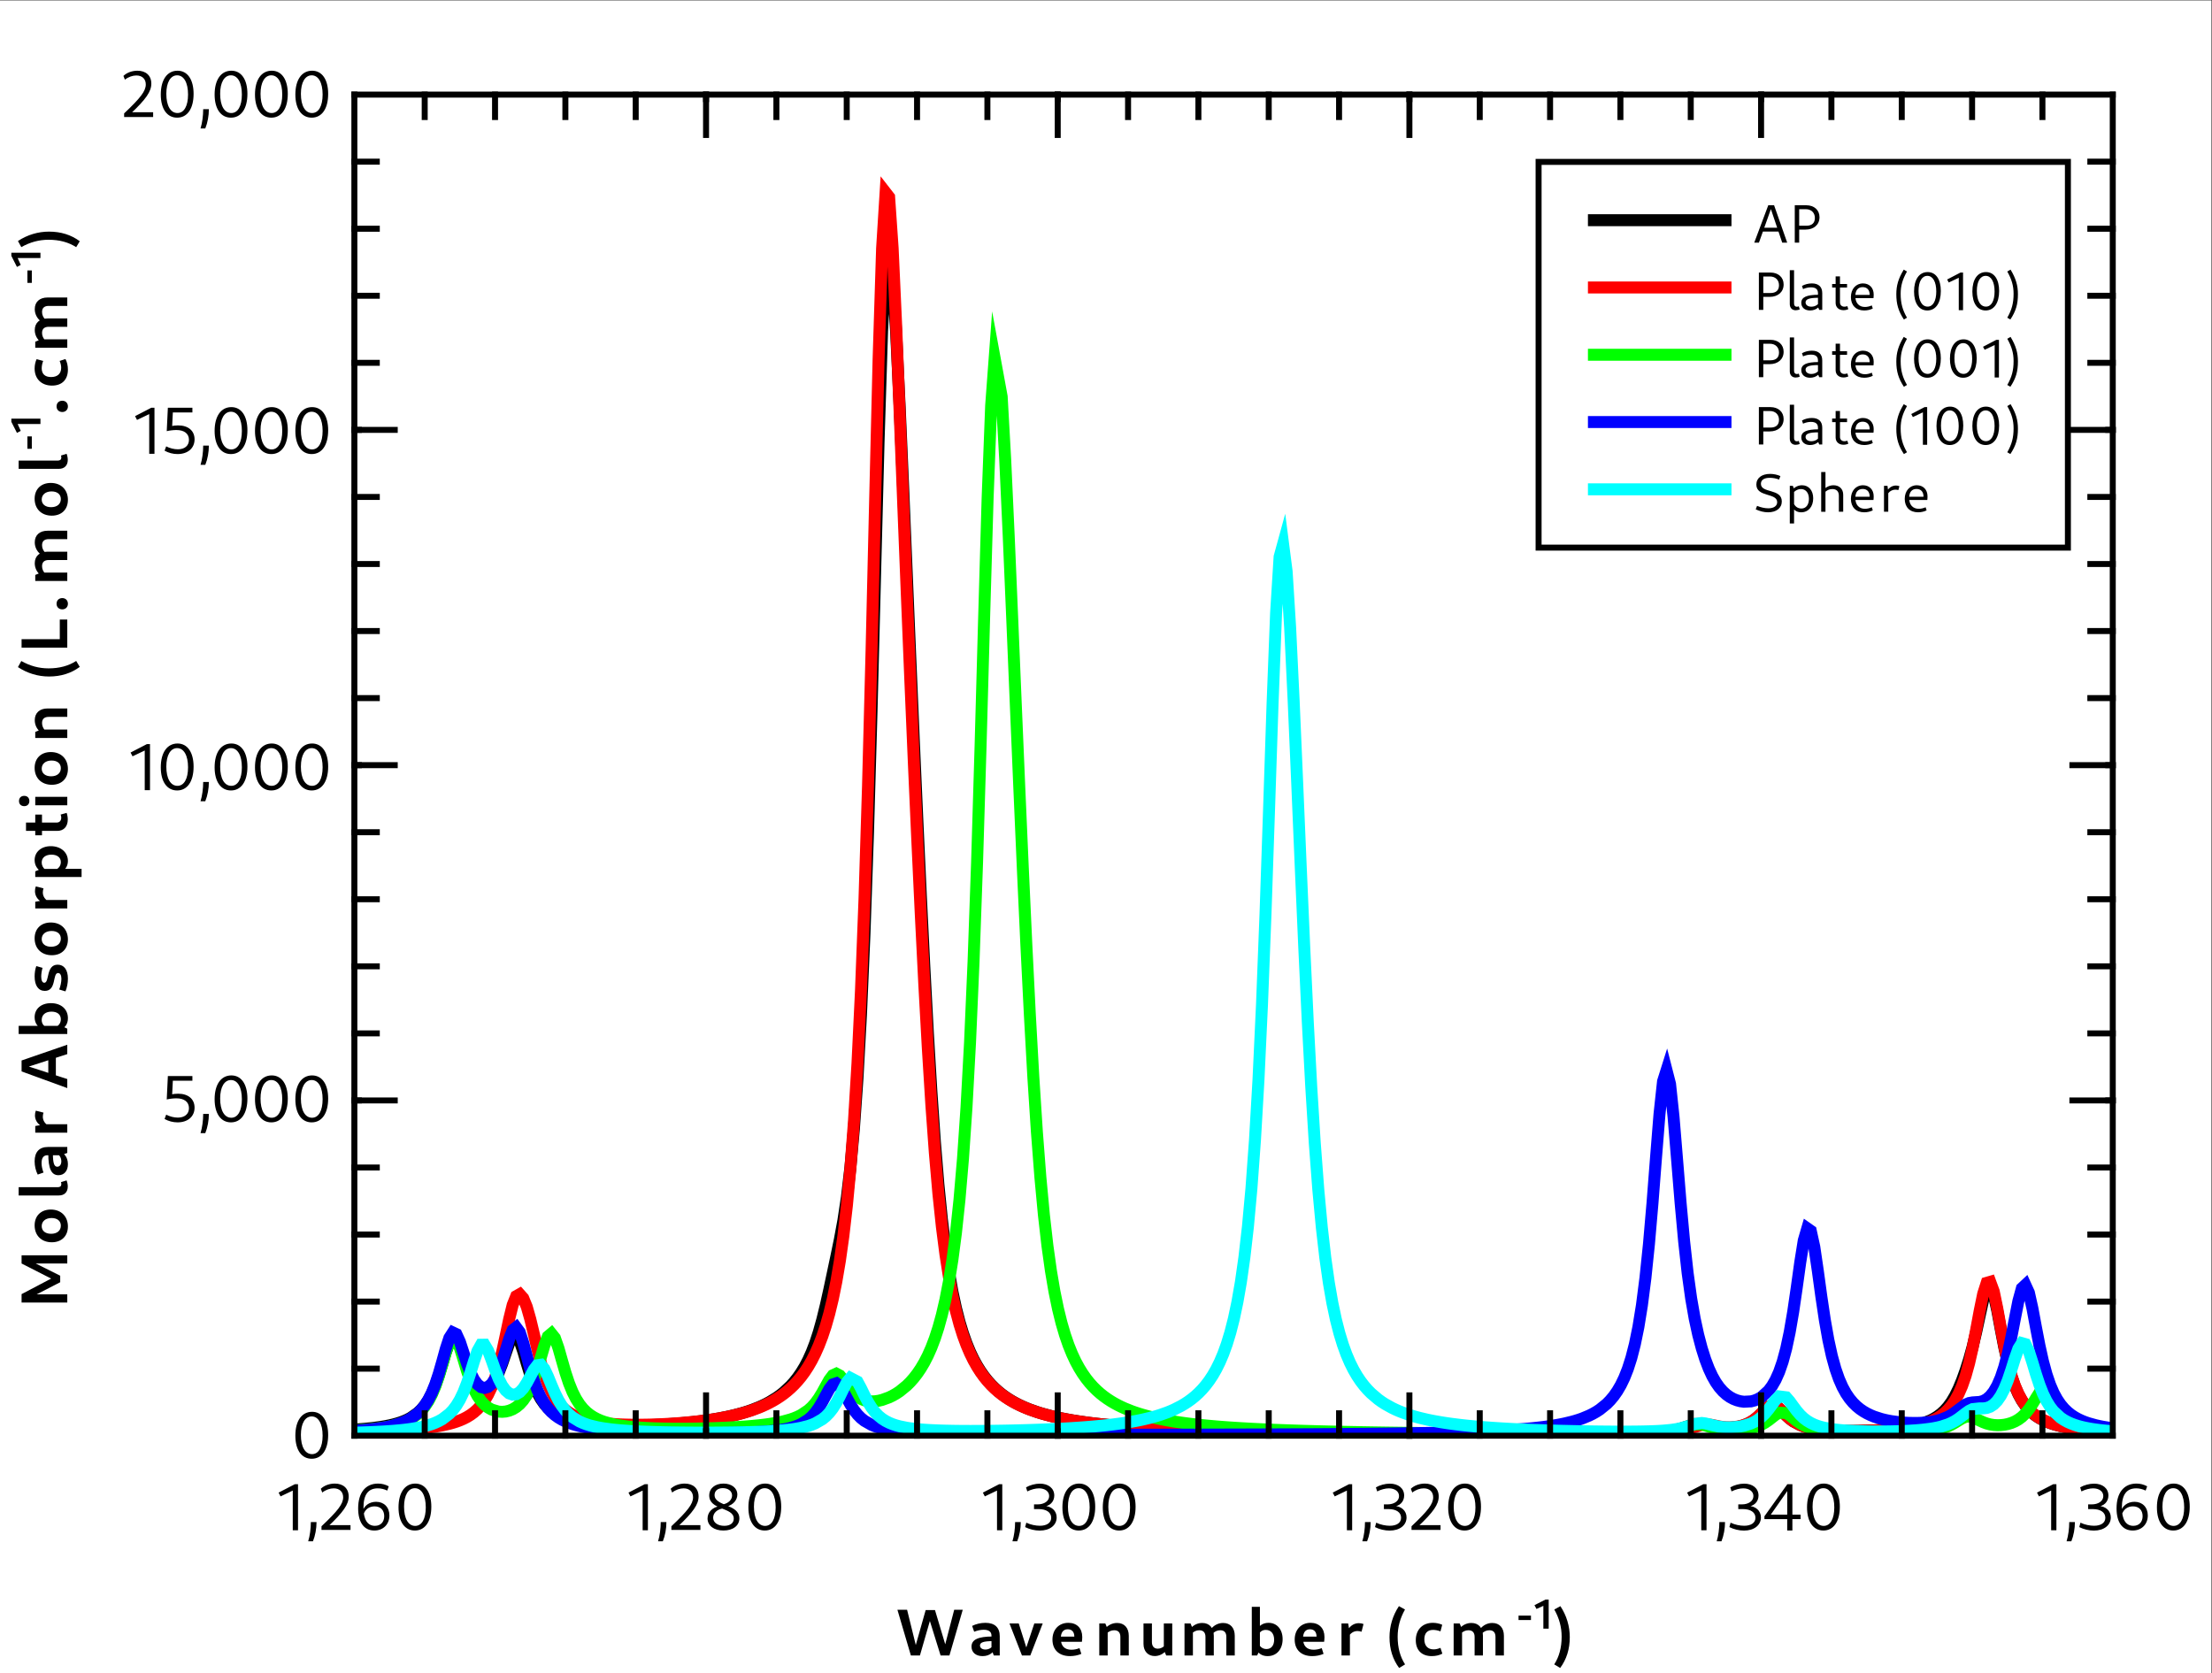 <?xml version="1.0" encoding="UTF-8" standalone="no"?>
<!-- Created with Inkscape (http://www.inkscape.org/) -->

<svg
   version="1.1"
   id="svg2"
   xml:space="preserve"
   width="493"
   height="373"
   viewBox="0 0 493 373"
   xmlns="http://www.w3.org/2000/svg"
   xmlns:svg="http://www.w3.org/2000/svg"><rect x="0" y="0" width="493" height="373" fill="#333333" stroke="none"/><defs
     id="defs6"><clipPath
       clipPathUnits="userSpaceOnUse"
       id="clipPath20"><path
         d="m 59.25,264 h 294 V 39.75 h -294 z"
         clip-rule="evenodd"
         id="path18" /></clipPath><clipPath
       clipPathUnits="userSpaceOnUse"
       id="clipPath30"><path
         d="m 59.25,264 h 294 V 39.75 h -294 z"
         clip-rule="evenodd"
         id="path28" /></clipPath><clipPath
       clipPathUnits="userSpaceOnUse"
       id="clipPath40"><path
         d="m 59.25,264 h 294 V 39.75 h -294 z"
         clip-rule="evenodd"
         id="path38" /></clipPath><clipPath
       clipPathUnits="userSpaceOnUse"
       id="clipPath50"><path
         d="m 59.25,264 h 294 V 39.75 h -294 z"
         clip-rule="evenodd"
         id="path48" /></clipPath><clipPath
       clipPathUnits="userSpaceOnUse"
       id="clipPath60"><path
         d="m 59.25,264 h 294 V 39.75 h -294 z"
         clip-rule="evenodd"
         id="path58" /></clipPath></defs><g
     id="g8"
     transform="matrix(1.333,0,0,-1.333,0,373)"><g
       id="g10"><path
         d="M 0,279.75 H 369.75 V 0 H 0 Z"
         style="fill:#ffffff;fill-opacity:1;fill-rule:nonzero;stroke:none"
         id="path12" /></g><g
       id="g14"><g
         id="g16"
         clip-path="url(#clipPath20)"><path
           d="m 59.25,40.78 0.588,0.04 0.588,0.044 0.588,0.049 0.588,0.056 0.588,0.062 0.588,0.07 1.176,0.169 0.588,0.103 0.588,0.117 0.588,0.135 0.588,0.157 0.588,0.182 0.588,0.215 0.588,0.256 0.588,0.306 1.176,0.822 0.588,0.557 0.588,0.695 0.588,0.87 0.588,1.095 0.588,1.365 0.588,1.666 0.588,1.923 0.588,1.991 0.588,1.665 0.588,0.837 0.588,-0.279 0.588,-1.221 0.588,-1.674 0.588,-1.675 0.588,-1.419 0.588,-1.075 0.588,-0.731 0.588,-0.41 0.588,-0.111 0.588,0.183 0.588,0.485 0.588,0.812 0.588,1.163 0.588,1.505 0.588,1.743 0.588,1.694 0.588,1.164 0.588,0.161 0.588,-0.959 0.588,-1.739 0.588,-2.011 0.588,-1.907 0.588,-1.635 0.588,-1.332 0.588,-1.062 0.588,-0.842 0.588,-0.668 0.588,-0.533 0.588,-0.43 0.588,-0.348 0.588,-0.286 0.588,-0.235 0.588,-0.195 0.588,-0.163 1.176,-0.251 0.588,-0.097 0.588,-0.081 0.588,-0.069 1.176,-0.106 0.588,-0.04 0.588,-0.033 1.176,-0.047 0.588,-0.015 0.588,-0.011 0.588,-0.006 1.176,-0.001 0.588,0.005 0.588,0.009 0.588,0.012 1.176,0.032 0.588,0.021 0.588,0.024 1.176,0.058 0.588,0.033 0.588,0.036 0.588,0.039 1.176,0.089 0.588,0.049 0.588,0.054 1.176,0.118 0.588,0.066 0.588,0.07 0.588,0.075 1.176,0.166 0.588,0.091 0.588,0.098 0.588,0.105 1.176,0.233 0.588,0.13 0.588,0.139 1.176,0.31 0.588,0.174 0.588,0.188 0.588,0.203 1.176,0.46 0.588,0.261 0.588,0.284 0.588,0.312 1.176,0.721 0.588,0.418 0.588,0.463 1.176,1.097 0.588,0.653 0.588,0.74 0.588,0.844 0.588,0.969 0.588,1.122 0.588,1.307 0.588,1.531 0.588,1.797 0.588,2.096 0.588,2.398 0.588,2.641 0.588,2.759 0.588,2.773 0.588,2.843 0.588,3.182 0.588,3.9 0.588,4.998 0.588,6.468 0.588,8.342 0.588,10.694 0.588,13.569 0.588,16.893 0.588,20.249 0.588,22.639 0.588,22.484 0.588,18.498 0.588,11.108 0.588,2.618 0.588,-4.583 0.588,-9.486 0.588,-12.293 0.588,-13.636 0.588,-14.094 0.588,-14.063 0.588,-13.767 0.588,-13.314 0.588,-12.727 0.588,-11.974 0.588,-11.007 0.588,-9.82 0.588,-8.484 0.588,-7.136 0.588,-5.899 0.588,-4.842 0.588,-3.978 0.588,-3.284 0.588,-2.733 0.588,-2.292 0.588,-1.94 0.588,-1.655 0.588,-1.424 0.588,-1.232 0.588,-1.075 0.588,-0.942 0.588,-0.832 0.588,-0.737 0.588,-0.657 0.588,-0.588 0.588,-0.529 0.588,-0.476 0.588,-0.431 0.588,-0.392 0.588,-0.357 0.588,-0.326 0.588,-0.299 0.588,-0.274 0.588,-0.253 0.588,-0.233 1.176,-0.415 0.588,-0.186 0.588,-0.172 1.176,-0.311 0.588,-0.14 0.588,-0.131 0.588,-0.123 1.176,-0.224 0.588,-0.103 0.588,-0.096 0.588,-0.091 1.176,-0.167 0.588,-0.077 0.588,-0.073 1.176,-0.134 0.588,-0.063 0.588,-0.059 0.588,-0.056 1.176,-0.105 0.588,-0.049 0.588,-0.047 1.176,-0.087 0.588,-0.041 0.588,-0.039 0.588,-0.037 1.176,-0.07 0.588,-0.033 0.588,-0.032 0.588,-0.03 1.176,-0.058 0.588,-0.027 0.588,-0.026 1.176,-0.049 0.588,-0.023 0.588,-0.022 0.588,-0.022 1.176,-0.041 0.588,-0.02 0.588,-0.018 0.588,-0.019 1.176,-0.034 0.588,-0.017 0.588,-0.015 1.176,-0.031 0.588,-0.014 0.588,-0.014 0.588,-0.014 1.176,-0.026 0.588,-0.012 0.588,-0.012 1.176,-0.023 0.588,-0.011 0.588,-0.011 0.588,-0.01 1.176,-0.02 0.588,-0.009 0.588,-0.01 0.588,-0.009 1.176,-0.017 0.588,-0.008 0.588,-0.008 1.176,-0.016 0.588,-0.007 0.588,-0.007 0.588,-0.007 1.176,-0.014 0.588,-0.006 0.588,-0.006 0.588,-0.007 1.176,-0.011 0.588,-0.006 0.588,-0.006 1.176,-0.01 0.588,-0.005 0.588,-0.005 0.588,-0.005 1.176,-0.009 0.588,-0.005 0.588,-0.004 1.176,-0.009 0.588,-0.004 0.588,-0.004 0.588,-0.003 1.176,-0.008 0.588,-0.003 0.588,-0.003 0.588,-0.004 1.176,-0.006 0.588,-0.003 0.588,-0.003 1.176,-0.005 0.588,-0.003 0.588,-0.003 0.588,-0.002 1.176,-0.005 0.588,-0.002 0.588,-0.002 0.588,-0.002 1.176,-0.004 0.588,-0.002 0.588,-10e-4 1.176,-0.003 0.588,-0.002 0.588,-10e-4 0.588,-10e-4 1.176,-0.002 0.588,-10e-4 0.588,-0.001 h 0.588 l 1.176,-10e-4 0.588,-10e-4 h 0.588 1.176 0.588 l 0.588,10e-4 h 0.588 l 1.176,0.002 0.588,10e-4 0.588,10e-4 1.176,0.003 0.588,0.002 0.588,0.002 0.588,0.002 1.176,0.006 0.588,0.004 0.588,0.003 0.588,0.005 1.176,0.01 0.588,0.006 0.588,0.007 0.588,0.007 0.588,0.009 0.588,0.009 0.588,0.011 0.588,0.013 1.176,0.03 0.588,0.018 0.588,0.022 0.588,0.025 1.176,0.066 0.588,0.043 0.588,0.052 1.176,0.143 0.588,0.098 0.588,0.123 0.588,0.152 1.176,0.39 0.588,0.206 0.588,0.16 1.176,0.019 0.588,-0.129 0.588,-0.16 0.588,-0.149 1.176,-0.196 0.588,-0.043 0.588,-0.01 0.588,0.024 1.176,0.147 0.588,0.131 0.588,0.18 0.588,0.238 0.588,0.31 0.588,0.397 0.588,0.493 0.588,0.576 0.588,0.6 0.588,0.502 0.588,0.241 0.588,-0.119 0.588,-0.429 0.588,-0.587 0.588,-0.6 0.588,-0.532 0.588,-0.44 1.176,-0.628 0.588,-0.217 0.588,-0.17 0.588,-0.135 1.176,-0.191 0.588,-0.068 0.588,-0.054 1.176,-0.075 0.588,-0.025 0.588,-0.019 0.588,-0.013 1.176,-0.01 0.588,10e-4 0.588,0.006 0.588,0.009 1.176,0.031 0.588,0.021 0.588,0.026 1.176,0.065 0.588,0.04 0.588,0.046 0.588,0.053 0.588,0.06 0.588,0.068 0.588,0.078 0.588,0.089 0.588,0.101 1.176,0.253 0.588,0.156 0.588,0.183 1.176,0.468 0.588,0.302 0.588,0.363 0.588,0.439 0.588,0.536 0.588,0.659 0.588,0.81 0.588,0.995 0.588,1.204 0.588,1.422 0.588,1.631 0.588,1.842 0.588,2.11 0.588,2.449 0.588,2.733 0.588,2.661 0.588,1.887 0.588,0.371 0.588,-1.382 0.588,-2.659 0.588,-3.15 0.588,-3.029 0.588,-2.613 0.588,-2.137 0.588,-1.706 0.588,-1.35 0.588,-1.072 0.588,-0.855 0.588,-0.689 0.588,-0.56 0.588,-0.46 0.588,-0.381 0.588,-0.319 0.588,-0.269 0.588,-0.228 0.588,-0.196 0.588,-0.169 0.588,-0.147 0.588,-0.128 0.588,-0.113 0.588,-0.099 1.176,-0.166 0.588,-0.071 0.588,-0.063 0.588,-0.056 1.176,-0.098 0.588,-0.043 0.588,-0.038 1.176,-0.068 h 0.588"
           style="fill:none;stroke:#000000;stroke-width:2;stroke-linecap:butt;stroke-linejoin:miter;stroke-miterlimit:10;stroke-dasharray:none;stroke-opacity:1"
           id="path22" /></g></g><g
       id="g24"><g
         id="g26"
         clip-path="url(#clipPath30)"><path
           d="m 59.25,40.436 0.588,0.011 0.588,0.012 1.176,0.028 0.588,0.017 0.588,0.018 1.176,0.041 0.588,0.023 0.588,0.025 0.588,0.028 1.176,0.062 0.588,0.036 0.588,0.039 0.588,0.042 1.176,0.098 0.588,0.057 0.588,0.062 1.176,0.147 0.588,0.087 0.588,0.097 0.588,0.109 1.176,0.266 0.588,0.163 0.588,0.188 0.588,0.218 0.588,0.255 0.588,0.302 0.588,0.359 0.588,0.432 0.588,0.524 0.588,0.642 0.588,0.795 0.588,0.992 0.588,1.246 0.588,1.567 0.588,1.95 0.588,2.366 0.588,2.709 0.588,2.786 0.588,2.381 0.588,1.465 0.588,0.333 0.588,-0.661 0.588,-1.439 0.588,-2.06 0.588,-2.454 0.588,-2.526 0.588,-2.32 0.588,-1.975 0.588,-1.612 0.588,-1.289 0.588,-1.025 0.588,-0.816 0.588,-0.654 0.588,-0.527 0.588,-0.43 0.588,-0.352 0.588,-0.29 0.588,-0.242 0.588,-0.202 0.588,-0.169 0.588,-0.143 1.176,-0.222 0.588,-0.086 0.588,-0.072 1.176,-0.111 0.588,-0.041 0.588,-0.034 0.588,-0.026 0.588,-0.02 0.588,-0.015 0.588,-0.009 0.588,-0.004 h 0.588 l 1.176,0.014 0.588,0.012 0.588,0.016 1.176,0.044 0.588,0.027 0.588,0.031 0.588,0.034 1.176,0.08 0.588,0.045 0.588,0.049 1.176,0.111 0.588,0.062 0.588,0.067 0.588,0.071 1.176,0.159 0.588,0.088 0.588,0.094 0.588,0.101 1.176,0.225 0.588,0.125 0.588,0.133 1.176,0.299 0.588,0.166 0.588,0.18 0.588,0.193 1.176,0.437 0.588,0.246 0.588,0.268 0.588,0.291 0.588,0.319 0.588,0.348 0.588,0.382 0.588,0.42 0.588,0.464 0.588,0.513 0.588,0.569 0.588,0.635 0.588,0.709 0.588,0.797 0.588,0.899 0.588,1.018 0.588,1.16 0.588,1.328 0.588,1.53 0.588,1.774 0.588,2.072 0.588,2.437 0.588,2.89 0.588,3.456 0.588,4.173 0.588,5.086 0.588,6.257 0.588,7.77 0.588,9.722 0.588,12.214 0.588,15.302 0.588,18.88 0.588,22.44 0.588,24.78 0.588,24.02 0.588,18.657 0.588,9.362 0.588,-0.757 0.588,-8.531 0.588,-12.916 0.588,-14.7 0.588,-15.072 0.588,-14.832 0.588,-14.365 0.588,-13.816 0.588,-13.216 0.588,-12.531 0.588,-11.701 0.588,-10.667 0.588,-9.434 0.588,-8.09 0.588,-6.771 0.588,-5.586 0.588,-4.587 0.588,-3.776 0.588,-3.126 0.588,-2.609 0.588,-2.195 0.588,-1.864 0.588,-1.594 0.588,-1.375 0.588,-1.193 0.588,-1.043 0.588,-0.917 0.588,-0.81 0.588,-0.719 0.588,-0.642 0.588,-0.576 0.588,-0.518 0.588,-0.467 0.588,-0.424 0.588,-0.385 0.588,-0.352 0.588,-0.321 0.588,-0.294 0.588,-0.271 0.588,-0.25 0.588,-0.23 1.176,-0.411 0.588,-0.184 0.588,-0.171 1.176,-0.308 0.588,-0.139 0.588,-0.13 0.588,-0.123 1.176,-0.222 0.588,-0.102 0.588,-0.096 0.588,-0.09 1.176,-0.167 0.588,-0.076 0.588,-0.073 1.176,-0.134 0.588,-0.062 0.588,-0.059 0.588,-0.057 1.176,-0.104 0.588,-0.049 0.588,-0.047 1.176,-0.087 0.588,-0.04 0.588,-0.039 0.588,-0.038 1.176,-0.07 0.588,-0.033 0.588,-0.031 0.588,-0.031 1.176,-0.057 0.588,-0.027 0.588,-0.026 1.176,-0.049 0.588,-0.023 0.588,-0.023 0.588,-0.021 1.176,-0.042 0.588,-0.019 0.588,-0.019 0.588,-0.018 1.176,-0.035 0.588,-0.016 0.588,-0.016 1.176,-0.03 0.588,-0.015 0.588,-0.014 0.588,-0.013 1.176,-0.026 0.588,-0.013 0.588,-0.012 1.176,-0.023 0.588,-0.011 0.588,-0.011 0.588,-0.01 1.176,-0.02 0.588,-0.009 0.588,-0.01 0.588,-0.009 1.176,-0.017 0.588,-0.008 0.588,-0.008 1.176,-0.016 0.588,-0.007 0.588,-0.007 0.588,-0.007 1.176,-0.014 0.588,-0.007 0.588,-0.006 0.588,-0.006 1.176,-0.012 0.588,-0.006 0.588,-0.005 1.176,-0.011 0.588,-0.005 0.588,-0.005 0.588,-0.005 1.176,-0.009 0.588,-0.005 0.588,-0.004 1.176,-0.009 0.588,-0.004 0.588,-0.004 0.588,-0.003 1.176,-0.008 0.588,-0.003 0.588,-0.004 0.588,-0.003 1.176,-0.006 0.588,-0.003 0.588,-0.003 1.176,-0.006 0.588,-0.003 0.588,-0.002 0.588,-0.003 1.176,-0.004 0.588,-0.003 0.588,-0.002 0.588,-0.002 1.176,-0.004 0.588,-0.002 0.588,-0.001 1.176,-0.004 0.588,-10e-4 0.588,-0.001 0.588,-0.002 1.176,-0.002 0.588,-10e-4 0.588,-0.001 0.588,-10e-4 1.176,-10e-4 h 0.588 l 0.588,-0.001 h 1.176 0.588 0.588 0.588 l 1.176,0.001 0.588,10e-4 0.588,10e-4 1.176,0.002 0.588,10e-4 0.588,0.002 0.588,0.002 1.176,0.005 0.588,0.002 0.588,0.003 0.588,0.004 1.176,0.008 0.588,0.005 0.588,0.005 1.176,0.012 0.588,0.008 0.588,0.008 0.588,0.009 1.176,0.022 0.588,0.013 0.588,0.016 0.588,0.017 1.176,0.044 0.588,0.027 0.588,0.033 1.176,0.086 0.588,0.057 0.588,0.071 0.588,0.087 1.176,0.243 0.588,0.163 0.588,0.187 1.176,0.355 0.588,0.086 0.588,-0.012 0.588,-0.09 1.176,-0.241 0.588,-0.086 0.588,-0.049 0.588,-0.008 1.176,0.103 0.588,0.116 0.588,0.168 0.588,0.23 0.588,0.304 0.588,0.391 0.588,0.489 0.588,0.572 0.588,0.598 0.588,0.499 0.588,0.239 0.588,-0.12 0.588,-0.43 0.588,-0.588 0.588,-0.6 0.588,-0.534 0.588,-0.44 1.176,-0.629 0.588,-0.217 0.588,-0.171 0.588,-0.135 1.176,-0.192 0.588,-0.068 0.588,-0.054 1.176,-0.077 0.588,-0.026 0.588,-0.019 0.588,-0.013 1.176,-0.012 h 0.588 l 0.588,0.005 0.588,0.008 1.176,0.029 0.588,0.02 0.588,0.024 1.176,0.061 0.588,0.037 0.588,0.043 0.588,0.05 0.588,0.055 0.588,0.064 0.588,0.072 0.588,0.082 0.588,0.094 1.176,0.231 0.588,0.142 0.588,0.164 1.176,0.417 0.588,0.265 0.588,0.315 0.588,0.377 0.588,0.457 0.588,0.556 0.588,0.685 0.588,0.851 0.588,1.065 0.588,1.343 0.588,1.692 0.588,2.116 0.588,2.582 0.588,2.997 0.588,3.176 0.588,2.859 0.588,1.833 0.588,0.173 0.588,-1.597 0.588,-2.826 0.588,-3.261 0.588,-3.098 0.588,-2.659 0.588,-2.168 0.588,-1.728 0.588,-1.368 0.588,-1.085 0.588,-0.866 0.588,-0.698 0.588,-0.567 0.588,-0.466 0.588,-0.386 1.176,-0.595 0.588,-0.232 0.588,-0.198 0.588,-0.172 0.588,-0.148 0.588,-0.13 0.588,-0.114 0.588,-0.1 1.176,-0.169 0.588,-0.071 0.588,-0.064 0.588,-0.057 1.176,-0.099 0.588,-0.043 0.588,-0.039 1.176,-0.069 h 0.588"
           style="fill:none;stroke:#ff0000;stroke-width:2;stroke-linecap:butt;stroke-linejoin:miter;stroke-miterlimit:10;stroke-dasharray:none;stroke-opacity:1"
           id="path32" /></g></g><g
       id="g34"><g
         id="g36"
         clip-path="url(#clipPath40)"><path
           d="m 59.25,40.622 0.588,0.037 0.588,0.041 1.176,0.099 0.588,0.059 0.588,0.067 1.176,0.162 0.588,0.098 0.588,0.113 0.588,0.131 1.176,0.331 0.588,0.212 0.588,0.252 0.588,0.303 1.176,0.82 0.588,0.56 0.588,0.7 0.588,0.882 0.588,1.111 0.588,1.391 0.588,1.7 0.588,1.965 0.588,2.033 0.588,1.686 0.588,0.811 0.588,-0.375 0.588,-1.387 0.588,-1.897 0.588,-1.934 0.588,-1.705 0.588,-1.395 0.588,-1.095 0.588,-0.841 0.588,-0.633 0.588,-0.468 0.588,-0.333 1.176,-0.345 0.588,-0.035 0.588,0.051 0.588,0.141 0.588,0.238 0.588,0.351 0.588,0.487 0.588,0.655 0.588,0.864 0.588,1.124 0.588,1.43 0.588,1.753 0.588,2.002 0.588,1.992 0.588,1.508 0.588,0.492 0.588,-0.738 0.588,-1.679 0.588,-2.079 0.588,-2.035 0.588,-1.77 0.588,-1.453 0.588,-1.16 0.588,-0.918 0.588,-0.727 0.588,-0.58 0.588,-0.465 0.588,-0.377 0.588,-0.309 0.588,-0.254 0.588,-0.212 1.176,-0.327 0.588,-0.127 0.588,-0.108 0.588,-0.092 1.176,-0.148 0.588,-0.059 0.588,-0.051 0.588,-0.044 1.176,-0.07 0.588,-0.027 0.588,-0.024 1.176,-0.035 0.588,-0.013 0.588,-0.01 0.588,-0.007 1.176,-0.007 h 0.588 l 0.588,0.002 1.176,0.011 0.588,0.008 0.588,0.01 0.588,0.012 1.176,0.03 0.588,0.018 0.588,0.02 0.588,0.022 1.176,0.052 0.588,0.03 0.588,0.032 1.176,0.073 0.588,0.042 0.588,0.046 0.588,0.05 1.176,0.115 0.588,0.066 0.588,0.073 0.588,0.081 1.176,0.193 0.588,0.115 0.588,0.131 1.176,0.325 0.588,0.205 0.588,0.242 0.588,0.29 1.176,0.782 0.588,0.531 0.588,0.658 0.588,0.807 0.588,0.962 0.588,1.071 0.588,1.045 0.588,0.78 0.588,0.269 0.588,-0.31 0.588,-0.719 0.588,-0.863 0.588,-0.81 0.588,-0.667 0.588,-0.504 0.588,-0.357 0.588,-0.232 1.176,-0.178 0.588,0.024 0.588,0.084 0.588,0.138 1.176,0.426 0.588,0.286 0.588,0.336 0.588,0.39 1.176,0.959 0.588,0.583 0.588,0.665 0.588,0.758 0.588,0.866 0.588,0.995 0.588,1.145 0.588,1.325 0.588,1.543 0.588,1.808 0.588,2.132 0.588,2.534 0.588,3.038 0.588,3.675 0.588,4.486 0.588,5.528 0.588,6.873 0.588,8.604 0.588,10.805 0.588,13.508 0.588,16.584 0.588,19.525 0.588,21.238 0.588,20.192 0.588,15.451 0.588,7.919 1.176,-6.419 0.588,-10.536 0.588,-12.821 0.588,-13.854 0.588,-14.128 0.588,-13.953 0.588,-13.483 0.588,-12.756 0.588,-11.765 0.588,-10.516 0.588,-9.091 0.588,-7.639 0.588,-6.298 0.588,-5.148 0.588,-4.208 0.588,-3.454 0.588,-2.858 0.588,-2.383 0.588,-2.006 0.588,-1.702 0.588,-1.455 0.588,-1.255 0.588,-1.088 0.588,-0.95 0.588,-0.835 0.588,-0.737 0.588,-0.655 0.588,-0.583 0.588,-0.522 0.588,-0.47 0.588,-0.423 0.588,-0.384 0.588,-0.349 0.588,-0.317 0.588,-0.29 0.588,-0.266 1.176,-0.469 0.588,-0.207 0.588,-0.192 0.588,-0.178 0.588,-0.165 0.588,-0.153 0.588,-0.143 0.588,-0.134 0.588,-0.124 1.176,-0.226 0.588,-0.103 0.588,-0.097 1.176,-0.176 0.588,-0.081 0.588,-0.076 0.588,-0.072 1.176,-0.133 0.588,-0.062 0.588,-0.058 0.588,-0.055 1.176,-0.103 0.588,-0.048 0.588,-0.045 1.176,-0.085 0.588,-0.039 0.588,-0.038 0.588,-0.036 1.176,-0.068 0.588,-0.032 0.588,-0.03 0.588,-0.029 0.588,-0.028 0.588,-0.027 0.588,-0.026 0.588,-0.025 1.176,-0.047 0.588,-0.022 0.588,-0.022 0.588,-0.02 1.176,-0.039 0.588,-0.019 0.588,-0.018 1.176,-0.033 0.588,-0.016 0.588,-0.016 0.588,-0.015 1.176,-0.029 0.588,-0.013 0.588,-0.013 0.588,-0.013 1.176,-0.024 0.588,-0.012 0.588,-0.011 1.176,-0.022 0.588,-0.01 0.588,-0.01 0.588,-0.01 1.176,-0.018 0.588,-0.009 0.588,-0.009 1.176,-0.016 0.588,-0.008 0.588,-0.008 0.588,-0.007 1.176,-0.014 0.588,-0.007 0.588,-0.007 0.588,-0.006 1.176,-0.013 0.588,-0.005 0.588,-0.006 1.176,-0.011 0.588,-0.005 0.588,-0.006 0.588,-0.005 1.176,-0.009 0.588,-0.005 0.588,-0.004 0.588,-0.004 1.176,-0.008 0.588,-0.004 0.588,-0.004 1.176,-0.007 0.588,-0.004 0.588,-0.003 0.588,-0.003 1.176,-0.006 0.588,-0.003 0.588,-0.002 0.588,-0.003 1.176,-0.004 0.588,-0.002 0.588,-0.002 1.176,-0.004 0.588,-10e-4 0.588,-0.002 0.588,-10e-4 1.176,-0.002 0.588,-10e-4 h 0.588 l 1.176,-0.001 h 0.588 l 0.588,0.001 h 0.588 l 1.176,0.003 0.588,10e-4 0.588,0.002 0.588,0.002 1.176,0.007 0.588,0.004 0.588,0.004 1.176,0.012 0.588,0.007 0.588,0.009 0.588,0.01 1.176,0.025 0.588,0.016 0.588,0.019 0.588,0.023 1.176,0.06 0.588,0.04 0.588,0.049 1.176,0.137 0.588,0.096 0.588,0.121 0.588,0.15 0.588,0.182 0.588,0.205 0.588,0.203 0.588,0.156 0.588,0.055 0.588,-0.062 0.588,-0.149 0.588,-0.183 0.588,-0.174 1.176,-0.257 0.588,-0.08 0.588,-0.051 0.588,-0.027 1.176,0.009 0.588,0.036 0.588,0.059 1.176,0.199 0.588,0.154 0.588,0.2 0.588,0.26 0.588,0.33 0.588,0.403 0.588,0.46 0.588,0.458 0.588,0.348 1.176,-0.056 0.588,-0.385 0.588,-0.474 0.588,-0.463 0.588,-0.401 0.588,-0.329 0.588,-0.261 0.588,-0.207 0.588,-0.164 0.588,-0.13 0.588,-0.104 0.588,-0.084 1.176,-0.124 0.588,-0.045 0.588,-0.038 0.588,-0.032 1.176,-0.047 0.588,-0.018 0.588,-0.014 0.588,-0.012 1.176,-0.015 0.588,-0.004 0.588,-0.003 1.176,0.002 0.588,0.004 0.588,0.006 0.588,0.008 1.176,0.024 0.588,0.017 0.588,0.019 0.588,0.024 1.176,0.063 0.588,0.041 0.588,0.05 1.176,0.134 0.588,0.091 0.588,0.113 0.588,0.141 1.176,0.399 0.588,0.276 0.588,0.329 0.588,0.366 0.588,0.352 0.588,0.252 0.588,0.069 0.588,-0.128 1.176,-0.563 0.588,-0.274 0.588,-0.217 0.588,-0.153 0.588,-0.092 0.588,-0.037 0.588,0.014 0.588,0.064 0.588,0.118 0.588,0.176 0.588,0.247 0.588,0.332 0.588,0.437 0.588,0.566 0.588,0.717 0.588,0.868 0.588,0.969 0.588,0.925 1.176,0.742 0.588,-0.472 0.588,-0.867 0.588,-1.002 0.588,-0.946 0.588,-0.809 0.588,-0.657 0.588,-0.524 0.588,-0.415 0.588,-0.329 0.588,-0.264 0.588,-0.212 0.588,-0.173 0.588,-0.143 0.588,-0.118 0.588,-0.1 0.588,-0.083 1.176,-0.134 h 0.588"
           style="fill:none;stroke:#00ff00;stroke-width:2;stroke-linecap:butt;stroke-linejoin:miter;stroke-miterlimit:10;stroke-dasharray:none;stroke-opacity:1"
           id="path42" /></g></g><g
       id="g44"><g
         id="g46"
         clip-path="url(#clipPath50)"><path
           d="m 59.25,40.583 0.588,0.039 0.588,0.044 1.176,0.106 0.588,0.063 0.588,0.071 1.176,0.174 0.588,0.105 0.588,0.122 0.588,0.14 1.176,0.354 0.588,0.226 0.588,0.269 0.588,0.322 1.176,0.868 0.588,0.591 0.588,0.736 0.588,0.924 0.588,1.163 0.588,1.453 0.588,1.773 0.588,2.051 0.588,2.131 0.588,1.791 0.588,0.915 0.588,-0.278 0.588,-1.294 0.588,-1.794 0.588,-1.805 0.588,-1.536 0.588,-1.171 0.588,-0.801 0.588,-0.458 0.588,-0.139 0.588,0.173 0.588,0.495 0.588,0.842 0.588,1.222 0.588,1.607 0.588,1.907 0.588,1.942 0.588,1.483 0.588,0.464 0.588,-0.802 0.588,-1.789 0.588,-2.22 0.588,-2.182 0.588,-1.906 0.588,-1.57 0.588,-1.258 0.588,-1.001 0.588,-0.797 0.588,-0.638 0.588,-0.516 0.588,-0.421 0.588,-0.348 0.588,-0.288 0.588,-0.243 0.588,-0.206 0.588,-0.175 0.588,-0.151 0.588,-0.131 0.588,-0.114 0.588,-0.1 1.176,-0.166 0.588,-0.069 0.588,-0.062 1.176,-0.105 0.588,-0.045 0.588,-0.04 0.588,-0.037 1.176,-0.064 0.588,-0.027 0.588,-0.025 0.588,-0.023 1.176,-0.04 0.588,-0.017 0.588,-0.016 1.176,-0.027 0.588,-0.012 0.588,-0.011 0.588,-0.009 1.176,-0.016 0.588,-0.006 0.588,-0.005 1.176,-0.008 0.588,-0.003 0.588,-10e-4 0.588,-10e-4 1.176,0.002 0.588,0.003 0.588,0.004 0.588,0.005 1.176,0.014 0.588,0.01 0.588,0.011 1.176,0.028 0.588,0.018 0.588,0.02 0.588,0.024 1.176,0.059 0.588,0.037 0.588,0.042 0.588,0.05 1.176,0.126 0.588,0.081 0.588,0.096 0.588,0.115 0.588,0.139 0.588,0.169 0.588,0.208 0.588,0.257 1.176,0.729 0.588,0.515 0.588,0.651 0.588,0.812 0.588,0.98 0.588,1.099 0.588,1.069 0.588,0.771 0.588,0.198 0.588,-0.459 0.588,-0.931 0.588,-1.11 0.588,-1.064 0.588,-0.915 0.588,-0.747 0.588,-0.595 0.588,-0.47 1.176,-0.671 0.588,-0.239 0.588,-0.194 0.588,-0.159 0.588,-0.132 0.588,-0.111 0.588,-0.093 0.588,-0.079 0.588,-0.067 1.176,-0.109 0.588,-0.044 0.588,-0.039 1.176,-0.065 0.588,-0.027 0.588,-0.024 0.588,-0.021 1.176,-0.037 0.588,-0.016 0.588,-0.015 1.176,-0.025 0.588,-0.011 0.588,-0.01 0.588,-0.01 1.176,-0.016 0.588,-0.007 0.588,-0.007 0.588,-0.006 1.176,-0.012 0.588,-0.005 0.588,-0.004 1.176,-0.009 0.588,-0.004 0.588,-0.003 0.588,-0.004 1.176,-0.005 0.588,-0.003 0.588,-0.003 0.588,-0.002 1.176,-0.004 0.588,-0.002 0.588,-0.002 1.176,-0.003 0.588,-0.002 0.588,-0.001 0.588,-10e-4 1.176,-0.002 0.588,-10e-4 0.588,-10e-4 0.588,-0.001 1.176,-10e-4 0.588,-10e-4 h 0.588 l 1.176,-0.001 h 0.588 0.588 l 0.588,-10e-4 h 1.176 0.588 0.588 l 1.176,10e-4 h 0.588 0.588 l 0.588,0.001 h 1.176 l 0.588,10e-4 h 0.588 l 0.588,10e-4 1.176,0.001 0.588,10e-4 0.588,10e-4 1.176,0.002 h 0.588 l 0.588,10e-4 0.588,0.001 1.176,0.003 0.588,10e-4 0.588,10e-4 0.588,0.001 1.176,0.003 0.588,0.002 0.588,0.001 1.176,0.003 0.588,0.002 0.588,0.002 0.588,10e-4 1.176,0.004 0.588,0.002 0.588,0.002 1.176,0.005 0.588,0.002 0.588,0.002 0.588,0.003 1.176,0.005 0.588,0.002 0.588,0.003 0.588,0.003 1.176,0.006 0.588,0.003 0.588,0.003 1.176,0.007 0.588,0.003 0.588,0.004 0.588,0.004 1.176,0.008 0.588,0.004 0.588,0.004 0.588,0.005 1.176,0.009 0.588,0.005 0.588,0.005 1.176,0.01 0.588,0.006 0.588,0.006 0.588,0.006 1.176,0.012 0.588,0.007 0.588,0.007 1.176,0.015 0.588,0.007 0.588,0.008 0.588,0.009 1.176,0.017 0.588,0.01 0.588,0.009 0.588,0.011 1.176,0.021 0.588,0.012 0.588,0.012 1.176,0.025 0.588,0.014 0.588,0.014 0.588,0.015 1.176,0.032 0.588,0.018 0.588,0.018 0.588,0.019 1.176,0.041 0.588,0.023 0.588,0.023 1.176,0.051 0.588,0.028 0.588,0.03 0.588,0.031 1.176,0.068 0.588,0.038 0.588,0.04 0.588,0.043 1.176,0.095 0.588,0.053 0.588,0.057 1.176,0.127 0.588,0.071 0.588,0.078 0.588,0.084 1.176,0.192 0.588,0.11 0.588,0.12 1.176,0.28 0.588,0.163 0.588,0.182 0.588,0.203 1.176,0.486 0.588,0.292 0.588,0.333 0.588,0.382 1.176,0.951 0.588,0.599 0.588,0.705 0.588,0.839 0.588,1.005 0.588,1.218 0.588,1.488 0.588,1.837 0.588,2.289 0.588,2.875 0.588,3.628 0.588,4.569 0.588,5.676 0.588,6.806 0.588,7.586 0.588,7.356 0.588,5.447 0.588,1.863 0.588,-2.295 0.588,-5.554 0.588,-7.139 0.588,-7.22 0.588,-6.416 0.588,-5.305 0.588,-4.235 0.588,-3.362 0.588,-2.71 0.588,-2.234 0.588,-1.863 0.588,-1.546 0.588,-1.269 0.588,-1.032 0.588,-0.834 0.588,-0.67 0.588,-0.534 0.588,-0.419 0.588,-0.32 0.588,-0.234 0.588,-0.155 0.588,-0.08 1.176,0.061 0.588,0.149 0.588,0.237 0.588,0.34 1.176,1.068 0.588,0.791 0.588,1.023 0.588,1.319 0.588,1.697 0.588,2.178 0.588,2.763 0.588,3.418 0.588,4.011 0.588,4.243 0.588,3.674 0.588,2.015 0.588,-0.413 0.588,-2.682 0.588,-4.011 0.588,-4.305 0.588,-3.938 0.588,-3.317 0.588,-2.681 0.588,-2.131 0.588,-1.687 0.588,-1.341 0.588,-1.073 0.588,-0.867 0.588,-0.705 0.588,-0.581 0.588,-0.48 0.588,-0.401 0.588,-0.338 0.588,-0.284 0.588,-0.242 1.176,-0.38 0.588,-0.148 0.588,-0.126 0.588,-0.105 1.176,-0.16 0.588,-0.056 0.588,-0.042 0.588,-0.028 1.176,-0.014 0.588,0.016 0.588,0.032 1.176,0.123 0.588,0.098 0.588,0.128 0.588,0.166 1.176,0.478 0.588,0.331 0.588,0.4 0.588,0.454 1.176,0.857 0.588,0.253 0.588,0.103 1.176,0.079 0.588,0.158 0.588,0.315 0.588,0.509 0.588,0.738 0.588,1.014 0.588,1.352 0.588,1.762 0.588,2.238 0.588,2.724 0.588,3.068 0.588,2.982 0.588,2.148 0.588,0.549 0.588,-1.288 0.588,-2.63 0.588,-3.158 0.588,-3.051 0.588,-2.64 0.588,-2.161 0.588,-1.725 0.588,-1.367 0.588,-1.085 0.588,-0.867 0.588,-0.698 0.588,-0.568 0.588,-0.467 0.588,-0.387 0.588,-0.325 0.588,-0.274 0.588,-0.234 0.588,-0.2 1.176,-0.325 0.588,-0.132 0.588,-0.116 1.176,-0.195 h 0.588"
           style="fill:none;stroke:#0000ff;stroke-width:2;stroke-linecap:butt;stroke-linejoin:miter;stroke-miterlimit:10;stroke-dasharray:none;stroke-opacity:1"
           id="path52" /></g></g><g
       id="g54"><g
         id="g56"
         clip-path="url(#clipPath60)"><path
           d="m 59.25,40.262 0.588,0.015 0.588,0.018 1.176,0.04 0.588,0.024 0.588,0.026 1.176,0.061 0.588,0.035 0.588,0.04 0.588,0.044 1.176,0.104 0.588,0.062 0.588,0.07 0.588,0.079 1.176,0.194 0.588,0.12 0.588,0.139 1.176,0.353 0.588,0.227 0.588,0.272 0.588,0.329 1.176,0.898 0.588,0.618 0.588,0.775 0.588,0.976 0.588,1.224 0.588,1.507 0.588,1.776 0.588,1.908 0.588,1.717 0.588,1.047 0.588,0.009 0.588,-0.984 0.588,-1.56 0.588,-1.663 0.588,-1.468 0.588,-1.151 0.588,-0.817 0.588,-0.502 0.588,-0.21 0.588,0.069 0.588,0.349 0.588,0.634 0.588,0.905 0.588,1.101 0.588,1.1 0.588,0.763 0.588,0.085 0.588,-0.692 0.588,-1.244 0.588,-1.442 0.588,-1.371 0.588,-1.179 0.588,-0.966 0.588,-0.773 0.588,-0.616 0.588,-0.492 1.176,-0.718 0.588,-0.264 0.588,-0.218 0.588,-0.183 1.176,-0.285 0.588,-0.112 0.588,-0.096 1.176,-0.157 0.588,-0.064 0.588,-0.057 0.588,-0.05 1.176,-0.083 0.588,-0.035 0.588,-0.032 0.588,-0.028 1.176,-0.048 0.588,-0.02 0.588,-0.019 1.176,-0.031 0.588,-0.013 0.588,-0.011 0.588,-0.011 1.176,-0.016 0.588,-0.007 0.588,-0.006 1.176,-0.008 0.588,-0.003 0.588,-0.001 0.588,-10e-4 1.176,10e-4 0.588,0.002 0.588,0.003 0.588,0.004 1.176,0.011 0.588,0.007 0.588,0.008 1.176,0.021 0.588,0.013 0.588,0.014 0.588,0.017 1.176,0.039 0.588,0.024 0.588,0.027 0.588,0.03 1.176,0.074 0.588,0.045 0.588,0.052 1.176,0.13 0.588,0.081 0.588,0.095 0.588,0.113 1.176,0.298 0.588,0.197 0.588,0.243 1.176,0.676 0.588,0.473 0.588,0.598 0.588,0.754 0.588,0.935 0.588,1.111 0.588,1.213 0.588,1.117 0.588,0.712 1.176,-0.612 0.588,-1.086 0.588,-1.207 0.588,-1.118 0.588,-0.945 0.588,-0.763 0.588,-0.605 0.588,-0.477 0.588,-0.377 0.588,-0.3 0.588,-0.241 0.588,-0.195 0.588,-0.159 1.176,-0.239 0.588,-0.09 0.588,-0.075 0.588,-0.064 0.588,-0.054 0.588,-0.045 0.588,-0.039 0.588,-0.032 1.176,-0.051 0.588,-0.02 0.588,-0.016 1.176,-0.024 0.588,-0.009 0.588,-0.007 0.588,-0.004 1.176,-0.005 0.588,0.001 0.588,10e-4 0.588,0.003 1.176,0.009 0.588,0.006 0.588,0.008 1.176,0.018 0.588,0.01 0.588,0.012 0.588,0.012 1.176,0.029 0.588,0.016 0.588,0.016 0.588,0.018 1.176,0.04 0.588,0.021 0.588,0.023 1.176,0.05 0.588,0.027 0.588,0.029 0.588,0.03 1.176,0.065 0.588,0.036 0.588,0.038 0.588,0.039 1.176,0.087 0.588,0.047 0.588,0.05 1.176,0.109 0.588,0.059 0.588,0.063 0.588,0.067 0.588,0.072 0.588,0.076 0.588,0.081 0.588,0.087 1.176,0.192 0.588,0.107 0.588,0.114 0.588,0.123 1.176,0.276 0.588,0.155 0.588,0.167 0.588,0.182 1.176,0.414 0.588,0.236 0.588,0.258 1.176,0.598 0.588,0.346 0.588,0.384 0.588,0.428 0.588,0.478 0.588,0.536 0.588,0.604 0.588,0.685 0.588,0.778 0.588,0.891 0.588,1.025 0.588,1.188 0.588,1.384 0.588,1.626 0.588,1.926 0.588,2.299 0.588,2.77 0.588,3.368 0.588,4.137 0.588,5.127 0.588,6.408 0.588,8.051 0.588,10.116 0.588,12.579 0.588,15.201 0.588,17.316 0.588,17.724 0.588,15.16 0.588,9.446 0.588,2.143 0.588,-4.565 0.588,-9.407 0.588,-12.283 0.588,-13.637 0.588,-13.931 0.588,-13.475 0.588,-12.453 0.588,-11.023 0.588,-9.391 0.588,-7.773 0.588,-6.327 0.588,-5.118 0.588,-4.145 0.588,-3.376 0.588,-2.773 0.588,-2.296 0.588,-1.919 0.588,-1.618 0.588,-1.375 0.588,-1.177 0.588,-1.016 0.588,-0.882 0.588,-0.77 0.588,-0.677 0.588,-0.597 1.176,-1.002 0.588,-0.423 0.588,-0.38 1.176,-0.652 0.588,-0.282 0.588,-0.256 0.588,-0.233 1.176,-0.41 0.588,-0.181 0.588,-0.166 0.588,-0.154 1.176,-0.274 0.588,-0.122 0.588,-0.114 1.176,-0.206 0.588,-0.092 0.588,-0.087 0.588,-0.081 1.176,-0.148 0.588,-0.068 0.588,-0.063 0.588,-0.06 1.176,-0.11 0.588,-0.05 0.588,-0.048 1.176,-0.088 0.588,-0.041 0.588,-0.038 0.588,-0.037 1.176,-0.067 0.588,-0.032 0.588,-0.029 0.588,-0.029 1.176,-0.052 0.588,-0.025 0.588,-0.023 1.176,-0.043 0.588,-0.02 0.588,-0.02 0.588,-0.018 1.176,-0.033 0.588,-0.016 0.588,-0.014 1.176,-0.027 0.588,-0.012 0.588,-0.012 0.588,-0.011 1.176,-0.019 0.588,-0.008 0.588,-0.008 0.588,-0.007 1.176,-0.011 0.588,-0.004 0.588,-0.003 1.176,-0.003 h 0.588 l 0.588,10e-4 0.588,0.004 1.176,0.011 0.588,0.01 0.588,0.012 0.588,0.015 1.176,0.043 0.588,0.03 0.588,0.038 1.176,0.107 0.588,0.075 0.588,0.096 0.588,0.12 1.176,0.328 0.588,0.197 0.588,0.189 1.176,0.168 0.588,-0.071 0.588,-0.139 0.588,-0.157 1.176,-0.248 0.588,-0.072 0.588,-0.038 0.588,-0.007 1.176,0.075 0.588,0.084 0.588,0.118 1.176,0.373 0.588,0.276 0.588,0.357 0.588,0.458 0.588,0.578 0.588,0.703 0.588,0.796 0.588,0.783 0.588,0.578 1.176,-0.147 0.588,-0.673 0.588,-0.814 0.588,-0.786 0.588,-0.679 0.588,-0.555 0.588,-0.442 0.588,-0.349 0.588,-0.276 0.588,-0.219 0.588,-0.176 0.588,-0.141 1.176,-0.21 0.588,-0.078 0.588,-0.064 0.588,-0.054 1.176,-0.081 0.588,-0.031 0.588,-0.025 0.588,-0.02 1.176,-0.028 0.588,-0.009 0.588,-0.005 1.176,-10e-4 0.588,0.003 0.588,0.007 0.588,0.01 1.176,0.03 0.588,0.021 0.588,0.025 0.588,0.029 1.176,0.076 0.588,0.049 0.588,0.057 1.176,0.147 0.588,0.096 0.588,0.115 0.588,0.139 1.176,0.379 0.588,0.257 0.588,0.316 0.588,0.38 1.176,0.898 0.588,0.414 0.588,0.286 1.176,0.127 0.588,-0.007 0.588,0.07 0.588,0.208 0.588,0.385 0.588,0.597 0.588,0.844 0.588,1.134 0.588,1.45 0.588,1.743 0.588,1.881 0.588,1.665 0.588,0.939 0.588,-0.169 0.588,-1.223 0.588,-1.834 0.588,-1.959 0.588,-1.784 0.588,-1.495 0.588,-1.206 0.588,-0.958 0.588,-0.759 1.176,-1.087 0.588,-0.391 0.588,-0.32 0.588,-0.264 0.588,-0.219 0.588,-0.185 0.588,-0.157 0.588,-0.133 0.588,-0.115 0.588,-0.1 0.588,-0.087 0.588,-0.076 0.588,-0.067 1.176,-0.112 h 0.588"
           style="fill:none;stroke:#00ffff;stroke-width:2;stroke-linecap:butt;stroke-linejoin:miter;stroke-miterlimit:10;stroke-dasharray:none;stroke-opacity:1"
           id="path62" /></g></g><g
       id="g64"><path
         d="m 11.25,62.016 v 1.371 H 5.566 l 0.153,-0.211 4.347,2.238 v 1.09 L 5.719,68.672 5.59,68.543 h 5.66 v 1.371 H 3.609 v -1.371 l 5.59,-2.848 v 0.668 l -5.59,-2.941 v -1.406 h 7.641 m 0.105,12.726 c 0,1.688 -1.148,2.824 -2.859,2.824 -1.641,0 -2.707,-1.043 -2.707,-2.648 0,-1.699 1.149,-2.824 2.871,-2.824 1.629,0 2.695,1.031 2.695,2.648 m -1.183,0.129 c 0,-0.832 -0.633,-1.359 -1.629,-1.359 -0.961,0 -1.57,0.492 -1.57,1.277 0,0.82 0.656,1.359 1.652,1.359 0.949,0 1.547,-0.492 1.547,-1.277 m 1.16,6.551 c 0,0.34 -0.082,0.726 -0.199,1.019 l -0.938,-0.293 c 0.035,-0.117 0.059,-0.234 0.059,-0.339 0,-0.329 -0.211,-0.504 -0.586,-0.504 H 3.117 v -1.383 h 6.727 c 0.926,0 1.488,0.562 1.488,1.5 m -0.082,5.613 v 0.996 H 8.027 c -1.441,0 -2.238,-0.82 -2.238,-2.402 0,-0.762 0.188,-1.582 0.516,-2.215 l 0.972,0.34 c -0.211,0.551 -0.328,1.09 -0.328,1.582 0,0.855 0.328,1.312 0.973,1.312 h 2.297 l 1.031,0.387 m 0.105,-1.875 c 0,1.184 -0.667,2.028 -1.828,2.297 L 9.316,87 c 0.575,-0.188 0.938,-0.727 0.938,-1.371 0,-0.539 -0.27,-0.902 -0.68,-0.902 -0.515,0 -0.726,0.609 -0.726,2.168 H 8.074 c 0,-2.485 0.516,-3.586 1.699,-3.586 0.961,0 1.582,0.726 1.582,1.851 m -0.105,5.262 v 1.406 H 7.57 L 5.895,91.535 v -1.113 h 5.355 m -3.047,1.137 c -0.656,0.293 -1.043,0.879 -1.043,1.535 0,0.222 0.047,0.48 0.117,0.679 l -1.289,0.329 c -0.093,-0.235 -0.14,-0.516 -0.14,-0.797 0,-0.703 0.375,-1.36 1.019,-1.746 h 1.336 m 3.047,6.316 v 1.512 l -6.914,2.25 v -0.317 l 6.914,2.239 v 1.57 l -7.641,-2.637 v -1.828 l 7.641,-2.789 m -1.91,1.793 v 3.656 L 8.074,103.113 V 99.855 L 9.34,99.668 m 2.015,9.902 c 0,1.5 -1.136,2.508 -2.835,2.508 -1.641,0 -2.731,-0.949 -2.731,-2.355 0,-0.985 0.527,-1.7 1.418,-2.051 l 0.527,0.422 c -0.504,0.199 -0.761,0.644 -0.761,1.172 0,0.867 0.632,1.394 1.64,1.394 0.961,0 1.559,-0.48 1.559,-1.277 0,-0.563 -0.293,-1.02 -0.785,-1.254 l 0.715,-0.481 c 0.82,0.329 1.253,0.985 1.253,1.922 m -0.105,-2.648 v 0.89 l -0.973,0.469 h -7.16 v -1.359 h 8.133 m 0.105,9.258 c 0,1.465 -0.644,2.332 -1.71,2.332 -2.004,0 -1.336,-3.024 -2.239,-3.024 -0.316,0 -0.515,0.375 -0.515,1.032 0,0.445 0.082,0.972 0.222,1.464 l -1.043,0.293 c -0.187,-0.492 -0.281,-1.125 -0.281,-1.722 0,-1.535 0.621,-2.426 1.711,-2.426 1.992,0 1.242,2.988 2.215,2.988 0.34,0 0.551,-0.363 0.551,-0.961 0,-0.515 -0.141,-1.23 -0.364,-1.793 l 1.043,-0.316 c 0.258,0.621 0.41,1.394 0.41,2.133 m 0,6.562 c 0,1.688 -1.148,2.824 -2.859,2.824 -1.641,0 -2.707,-1.043 -2.707,-2.648 0,-1.699 1.149,-2.824 2.871,-2.824 1.629,0 2.695,1.031 2.695,2.648 m -1.183,0.129 c 0,-0.832 -0.633,-1.359 -1.629,-1.359 -0.961,0 -1.57,0.492 -1.57,1.277 0,0.82 0.656,1.359 1.652,1.359 0.949,0 1.547,-0.492 1.547,-1.277 m 1.078,5.051 v 1.406 H 7.57 l -1.675,-0.293 v -1.113 h 5.355 m -3.047,1.137 c -0.656,0.293 -1.043,0.879 -1.043,1.535 0,0.222 0.047,0.48 0.117,0.679 l -1.289,0.329 c -0.093,-0.235 -0.14,-0.516 -0.14,-0.797 0,-0.703 0.375,-1.36 1.019,-1.746 h 1.336 m 3.152,6.796 c 0,1.442 -1.183,2.473 -2.859,2.473 -1.594,0 -2.707,-0.961 -2.707,-2.332 0,-0.844 0.434,-1.558 1.16,-1.957 l 0.645,0.352 c -0.387,0.281 -0.621,0.726 -0.621,1.207 0,0.808 0.632,1.312 1.629,1.312 0.96,0 1.57,-0.469 1.57,-1.242 0,-0.586 -0.352,-1.09 -0.902,-1.277 l 0.82,-0.399 c 0.808,0.305 1.265,0.985 1.265,1.863 m 2.286,-2.683 v 1.359 H 6.879 l -0.984,-0.41 v -0.949 h 7.746 m -2.309,9.621 c 0,0.363 -0.07,0.762 -0.187,1.102 l -1.008,-0.282 c 0.07,-0.152 0.105,-0.351 0.105,-0.515 0,-0.504 -0.293,-0.821 -0.762,-0.821 H 4.348 v -1.394 h 5.226 c 1.078,0 1.758,0.715 1.758,1.91 M 7.02,140.145 v 3.468 H 5.895 v -3.468 H 7.02 m 4.23,5.027 v 1.406 H 5.895 v -1.406 h 5.355 m -6.34,0.703 c 0,0.527 -0.34,0.867 -0.855,0.867 -0.539,0 -0.879,-0.34 -0.879,-0.867 0,-0.516 0.34,-0.855 0.879,-0.855 0.515,0 0.855,0.339 0.855,0.855 m 6.445,5.367 c 0,1.688 -1.148,2.824 -2.859,2.824 -1.641,0 -2.707,-1.043 -2.707,-2.648 0,-1.699 1.149,-2.824 2.871,-2.824 1.629,0 2.695,1.031 2.695,2.648 m -1.183,0.129 c 0,-0.832 -0.633,-1.359 -1.629,-1.359 -0.961,0 -1.57,0.492 -1.57,1.277 0,0.82 0.656,1.359 1.652,1.359 0.949,0 1.547,-0.492 1.547,-1.277 m 1.078,8.578 v 1.406 H 7.957 c -1.336,0 -2.145,-0.75 -2.145,-1.957 0,-0.773 0.34,-1.488 0.938,-1.98 l 0.855,0.199 c -0.375,0.363 -0.574,0.809 -0.574,1.301 0,0.68 0.387,1.031 1.114,1.031 h 3.105 m 0,-3.527 v 1.406 H 6.844 L 5.895,157.43 v -1.008 h 5.355 m 2.086,11.883 -0.598,0.996 c -1.254,-0.821 -2.812,-1.242 -4.617,-1.242 -1.605,0 -3.082,0.398 -4.559,1.23 L 3,168.27 c 1.582,-1.043 3.375,-1.571 5.191,-1.571 1.993,0 3.704,0.539 5.145,1.606 m -2.086,3.211 v 4.711 H 9.996 v -3.282 H 3.609 v -1.429 h 7.641 m 0.105,7.347 c 0,0.575 -0.398,0.949 -0.937,0.949 -0.563,0 -0.961,-0.374 -0.961,-0.949 0,-0.562 0.398,-0.937 0.961,-0.937 0.539,0 0.937,0.375 0.937,0.937 m -0.105,10.805 v 1.406 H 7.957 c -1.336,0 -2.145,-0.738 -2.145,-1.945 0,-0.762 0.34,-1.477 0.938,-1.969 l 0.855,0.211 c -0.375,0.352 -0.574,0.785 -0.574,1.277 0,0.68 0.387,1.02 1.114,1.02 h 3.105 m 0,-6.996 v 1.406 H 6.844 L 5.895,183.68 v -1.008 h 5.355 m 0,3.504 v 1.394 H 7.957 c -1.336,0 -2.145,-0.738 -2.145,-1.933 0,-0.774 0.34,-1.477 0.938,-1.969 l 0.855,0.199 c -0.375,0.352 -0.574,0.797 -0.574,1.278 0,0.679 0.387,1.031 1.114,1.031 h 3.105 m 0.105,10.066 c 0,1.688 -1.148,2.824 -2.859,2.824 -1.641,0 -2.707,-1.043 -2.707,-2.648 0,-1.699 1.149,-2.824 2.871,-2.824 1.629,0 2.695,1.031 2.695,2.648 m -1.183,0.129 c 0,-0.832 -0.633,-1.359 -1.629,-1.359 -0.961,0 -1.57,0.492 -1.57,1.277 0,0.82 0.656,1.359 1.652,1.359 0.949,0 1.547,-0.492 1.547,-1.277 m 1.16,6.551 c 0,0.34 -0.082,0.726 -0.199,1.019 l -0.938,-0.293 c 0.035,-0.117 0.059,-0.234 0.059,-0.339 0,-0.329 -0.211,-0.504 -0.586,-0.504 H 3.117 v -1.383 h 6.727 c 0.926,0 1.488,0.562 1.488,1.5"
         style="fill:#000000;fill-opacity:1;fill-rule:nonzero;stroke:none"
         id="path66" /></g><g
       id="g68"><path
         d="m 5.32,204.773 v 2.075 H 4.582 v -2.075 H 5.32 m 1.442,4.149 v 0.89 H 1.898 v -0.527 l 0.938,-1.851 0.633,0.339 -0.645,1.43 -0.281,-0.281 h 4.219"
         style="fill:#000000;fill-opacity:1;fill-rule:nonzero;stroke:none"
         id="path70" /></g><g
       id="g72"><path
         d="m 11.355,211.863 c 0,0.575 -0.398,0.949 -0.937,0.949 -0.563,0 -0.961,-0.374 -0.961,-0.949 0,-0.562 0.398,-0.937 0.961,-0.937 0.539,0 0.937,0.375 0.937,0.937 m 0,6.153 c 0,0.656 -0.14,1.265 -0.41,1.769 l -0.972,-0.316 c 0.164,-0.375 0.257,-0.785 0.257,-1.137 0,-0.996 -0.621,-1.559 -1.687,-1.559 -1.008,0 -1.57,0.504 -1.57,1.465 0,0.387 0.093,0.844 0.246,1.231 l -1.102,0.293 c -0.211,-0.457 -0.328,-1.02 -0.328,-1.571 0,-1.722 1.149,-2.847 2.906,-2.847 1.676,0 2.66,0.996 2.66,2.672 m -0.105,10.652 v 1.406 H 7.957 c -1.336,0 -2.145,-0.738 -2.145,-1.945 0,-0.762 0.34,-1.477 0.938,-1.969 l 0.855,0.211 c -0.375,0.352 -0.574,0.785 -0.574,1.277 0,0.68 0.387,1.02 1.114,1.02 h 3.105 m 0,-6.996 v 1.406 H 6.844 L 5.895,222.68 v -1.008 h 5.355 m 0,3.504 v 1.394 H 7.957 c -1.336,0 -2.145,-0.738 -2.145,-1.933 0,-0.774 0.34,-1.477 0.938,-1.969 l 0.855,0.199 c -0.375,0.352 -0.574,0.797 -0.574,1.278 0,0.679 0.387,1.031 1.114,1.031 h 3.105"
         style="fill:#000000;fill-opacity:1;fill-rule:nonzero;stroke:none"
         id="path74" /></g><g
       id="g76"><path
         d="m 5.32,232.523 v 2.075 H 4.582 v -2.075 H 5.32 m 1.442,4.149 v 0.89 H 1.898 v -0.527 l 0.938,-1.851 0.633,0.339 -0.645,1.43 -0.281,-0.281 h 4.219"
         style="fill:#000000;fill-opacity:1;fill-rule:nonzero;stroke:none"
         id="path78" /></g><g
       id="g80"><path
         d="m 13.336,239.484 c -1.441,1.067 -3.152,1.606 -5.145,1.606 -1.816,0 -3.609,-0.528 -5.191,-1.57 l 0.562,-1.02 c 1.477,0.832 2.954,1.23 4.559,1.23 1.805,0 3.363,-0.421 4.617,-1.242 z"
         style="fill:#000000;fill-opacity:1;fill-rule:nonzero;stroke:none"
         id="path82" /></g><g
       id="g84"><path
         d="m 52.113,35.895 c 1.699,0 2.754,1.488 2.754,3.984 0,2.391 -1.019,3.867 -2.683,3.867 -1.723,0 -2.801,-1.5 -2.801,-3.984 0,-2.403 1.043,-3.867 2.73,-3.867 m 0.059,0.773 c -1.149,0 -1.863,1.207 -1.863,3.211 0,1.922 0.703,3.094 1.804,3.094 1.125,0 1.828,-1.219 1.828,-3.211 0,-1.922 -0.668,-3.094 -1.769,-3.094"
         style="fill:#000000;fill-opacity:1;fill-rule:nonzero;stroke:none"
         id="path86" /></g><g
       id="g88"><path
         d="m 29.684,92.145 c 1.699,0 2.847,0.96 2.847,2.46 0,1.43 -1.043,2.333 -2.754,2.333 -0.422,0 -0.843,-0.047 -1.23,-0.141 l 0.223,-0.281 0.128,2.589 h 3.27 v 0.786 h -4.102 l -0.187,-3.914 c 0.492,0.117 1.137,0.187 1.617,0.187 1.301,0 2.098,-0.598 2.098,-1.641 0,-0.984 -0.727,-1.582 -1.852,-1.582 -0.656,0 -1.383,0.188 -1.957,0.493 l -0.269,-0.727 c 0.679,-0.363 1.394,-0.562 2.168,-0.562 m 3.843,-1.805 h 0.797 c 0.387,0.949 0.598,2.133 0.598,3.222 h -0.949 c 0,-1.113 -0.164,-2.308 -0.446,-3.222 m 5.086,1.805 c 1.699,0 2.754,1.488 2.754,3.984 0,2.391 -1.019,3.867 -2.683,3.867 -1.723,0 -2.801,-1.5 -2.801,-3.984 0,-2.403 1.043,-3.867 2.73,-3.867 m 0.059,0.773 c -1.149,0 -1.863,1.207 -1.863,3.211 0,1.922 0.703,3.094 1.804,3.094 1.125,0 1.828,-1.219 1.828,-3.211 0,-1.922 -0.668,-3.094 -1.769,-3.094 m 6.691,-0.773 c 1.699,0 2.754,1.488 2.754,3.984 0,2.391 -1.019,3.867 -2.683,3.867 -1.723,0 -2.801,-1.5 -2.801,-3.984 0,-2.403 1.043,-3.867 2.73,-3.867 m 0.059,0.773 c -1.149,0 -1.863,1.207 -1.863,3.211 0,1.922 0.703,3.094 1.804,3.094 1.125,0 1.828,-1.219 1.828,-3.211 0,-1.922 -0.668,-3.094 -1.769,-3.094 m 6.691,-0.773 c 1.699,0 2.754,1.488 2.754,3.984 0,2.391 -1.019,3.867 -2.683,3.867 -1.723,0 -2.801,-1.5 -2.801,-3.984 0,-2.403 1.043,-3.867 2.73,-3.867 m 0.059,0.773 c -1.149,0 -1.863,1.207 -1.863,3.211 0,1.922 0.703,3.094 1.804,3.094 1.125,0 1.828,-1.219 1.828,-3.211 0,-1.922 -0.668,-3.094 -1.769,-3.094"
         style="fill:#000000;fill-opacity:1;fill-rule:nonzero;stroke:none"
         id="path90" /></g><g
       id="g92"><path
         d="m 24.199,147.691 h 0.879 v 7.7 h -0.527 l -2.719,-1.407 0.328,-0.632 2.332,1.113 -0.293,0.281 v -7.055 m 5.414,-0.046 c 1.699,0 2.754,1.488 2.754,3.984 0,2.391 -1.019,3.867 -2.683,3.867 -1.723,0 -2.801,-1.5 -2.801,-3.984 0,-2.403 1.043,-3.867 2.73,-3.867 m 0.059,0.773 c -1.149,0 -1.863,1.207 -1.863,3.211 0,1.922 0.703,3.094 1.804,3.094 1.125,0 1.828,-1.219 1.828,-3.211 0,-1.922 -0.668,-3.094 -1.769,-3.094 m 3.855,-2.578 h 0.797 c 0.387,0.949 0.598,2.133 0.598,3.222 h -0.949 c 0,-1.113 -0.164,-2.308 -0.446,-3.222 m 5.086,1.805 c 1.699,0 2.754,1.488 2.754,3.984 0,2.391 -1.019,3.867 -2.683,3.867 -1.723,0 -2.801,-1.5 -2.801,-3.984 0,-2.403 1.043,-3.867 2.73,-3.867 m 0.059,0.773 c -1.149,0 -1.863,1.207 -1.863,3.211 0,1.922 0.703,3.094 1.804,3.094 1.125,0 1.828,-1.219 1.828,-3.211 0,-1.922 -0.668,-3.094 -1.769,-3.094 m 6.691,-0.773 c 1.699,0 2.754,1.488 2.754,3.984 0,2.391 -1.019,3.867 -2.683,3.867 -1.723,0 -2.801,-1.5 -2.801,-3.984 0,-2.403 1.043,-3.867 2.73,-3.867 m 0.059,0.773 c -1.149,0 -1.863,1.207 -1.863,3.211 0,1.922 0.703,3.094 1.804,3.094 1.125,0 1.828,-1.219 1.828,-3.211 0,-1.922 -0.668,-3.094 -1.769,-3.094 m 6.691,-0.773 c 1.699,0 2.754,1.488 2.754,3.984 0,2.391 -1.019,3.867 -2.683,3.867 -1.723,0 -2.801,-1.5 -2.801,-3.984 0,-2.403 1.043,-3.867 2.73,-3.867 m 0.059,0.773 c -1.149,0 -1.863,1.207 -1.863,3.211 0,1.922 0.703,3.094 1.804,3.094 1.125,0 1.828,-1.219 1.828,-3.211 0,-1.922 -0.668,-3.094 -1.769,-3.094"
         style="fill:#000000;fill-opacity:1;fill-rule:nonzero;stroke:none"
         id="path94" /></g><g
       id="g96"><path
         d="m 24.949,203.941 h 0.879 v 7.7 h -0.527 l -2.719,-1.407 0.328,-0.632 2.332,1.113 -0.293,0.281 v -7.055 m 4.735,-0.046 c 1.699,0 2.847,0.96 2.847,2.46 0,1.43 -1.043,2.333 -2.754,2.333 -0.422,0 -0.843,-0.047 -1.23,-0.141 l 0.223,-0.281 0.128,2.589 h 3.27 v 0.786 h -4.102 l -0.187,-3.914 c 0.492,0.117 1.137,0.187 1.617,0.187 1.301,0 2.098,-0.598 2.098,-1.641 0,-0.984 -0.727,-1.582 -1.852,-1.582 -0.656,0 -1.383,0.188 -1.957,0.493 l -0.269,-0.727 c 0.679,-0.363 1.394,-0.562 2.168,-0.562 m 3.843,-1.805 h 0.797 c 0.387,0.949 0.598,2.133 0.598,3.222 h -0.949 c 0,-1.113 -0.164,-2.308 -0.446,-3.222 m 5.086,1.805 c 1.699,0 2.754,1.488 2.754,3.984 0,2.391 -1.019,3.867 -2.683,3.867 -1.723,0 -2.801,-1.5 -2.801,-3.984 0,-2.403 1.043,-3.867 2.73,-3.867 m 0.059,0.773 c -1.149,0 -1.863,1.207 -1.863,3.211 0,1.922 0.703,3.094 1.804,3.094 1.125,0 1.828,-1.219 1.828,-3.211 0,-1.922 -0.668,-3.094 -1.769,-3.094 m 6.691,-0.773 c 1.699,0 2.754,1.488 2.754,3.984 0,2.391 -1.019,3.867 -2.683,3.867 -1.723,0 -2.801,-1.5 -2.801,-3.984 0,-2.403 1.043,-3.867 2.73,-3.867 m 0.059,0.773 c -1.149,0 -1.863,1.207 -1.863,3.211 0,1.922 0.703,3.094 1.804,3.094 1.125,0 1.828,-1.219 1.828,-3.211 0,-1.922 -0.668,-3.094 -1.769,-3.094 m 6.691,-0.773 c 1.699,0 2.754,1.488 2.754,3.984 0,2.391 -1.019,3.867 -2.683,3.867 -1.723,0 -2.801,-1.5 -2.801,-3.984 0,-2.403 1.043,-3.867 2.73,-3.867 m 0.059,0.773 c -1.149,0 -1.863,1.207 -1.863,3.211 0,1.922 0.703,3.094 1.804,3.094 1.125,0 1.828,-1.219 1.828,-3.211 0,-1.922 -0.668,-3.094 -1.769,-3.094"
         style="fill:#000000;fill-opacity:1;fill-rule:nonzero;stroke:none"
         id="path98" /></g><g
       id="g100"><path
         d="m 20.754,260.25 h 4.851 v 0.797 h -3.914 l 0.118,-0.27 c 2.613,2.461 3.492,3.739 3.492,5.063 0,1.348 -0.914,2.156 -2.321,2.156 -0.914,0 -1.781,-0.328 -2.343,-0.867 l 0.246,-0.633 c 0.586,0.469 1.312,0.703 1.91,0.703 0.984,0 1.582,-0.586 1.582,-1.5 0,-1.113 -0.891,-2.261 -3.621,-4.84 v -0.609 m 8.859,-0.105 c 1.699,0 2.754,1.488 2.754,3.984 0,2.391 -1.019,3.867 -2.683,3.867 -1.723,0 -2.801,-1.5 -2.801,-3.984 0,-2.403 1.043,-3.867 2.73,-3.867 m 0.059,0.773 c -1.149,0 -1.863,1.207 -1.863,3.211 0,1.922 0.703,3.094 1.804,3.094 1.125,0 1.828,-1.219 1.828,-3.211 0,-1.922 -0.668,-3.094 -1.769,-3.094 m 3.855,-2.578 h 0.797 c 0.387,0.949 0.598,2.133 0.598,3.222 h -0.949 c 0,-1.113 -0.164,-2.308 -0.446,-3.222 m 5.086,1.805 c 1.699,0 2.754,1.488 2.754,3.984 0,2.391 -1.019,3.867 -2.683,3.867 -1.723,0 -2.801,-1.5 -2.801,-3.984 0,-2.403 1.043,-3.867 2.73,-3.867 m 0.059,0.773 c -1.149,0 -1.863,1.207 -1.863,3.211 0,1.922 0.703,3.094 1.804,3.094 1.125,0 1.828,-1.219 1.828,-3.211 0,-1.922 -0.668,-3.094 -1.769,-3.094 m 6.691,-0.773 c 1.699,0 2.754,1.488 2.754,3.984 0,2.391 -1.019,3.867 -2.683,3.867 -1.723,0 -2.801,-1.5 -2.801,-3.984 0,-2.403 1.043,-3.867 2.73,-3.867 m 0.059,0.773 c -1.149,0 -1.863,1.207 -1.863,3.211 0,1.922 0.703,3.094 1.804,3.094 1.125,0 1.828,-1.219 1.828,-3.211 0,-1.922 -0.668,-3.094 -1.769,-3.094 m 6.691,-0.773 c 1.699,0 2.754,1.488 2.754,3.984 0,2.391 -1.019,3.867 -2.683,3.867 -1.723,0 -2.801,-1.5 -2.801,-3.984 0,-2.403 1.043,-3.867 2.73,-3.867 m 0.059,0.773 c -1.149,0 -1.863,1.207 -1.863,3.211 0,1.922 0.703,3.094 1.804,3.094 1.125,0 1.828,-1.219 1.828,-3.211 0,-1.922 -0.668,-3.094 -1.769,-3.094"
         style="fill:#000000;fill-opacity:1;fill-rule:nonzero;stroke:none"
         id="path102" /></g><g
       id="g104"><path
         d="M 59.25,95.812 H 60"
         style="fill:none;stroke:#000000;stroke-width:1;stroke-linecap:square;stroke-linejoin:bevel;stroke-miterlimit:10;stroke-dasharray:none;stroke-opacity:1"
         id="path106" /></g><g
       id="g108"><path
         d="M 59.25,151.875 H 60"
         style="fill:none;stroke:#000000;stroke-width:1;stroke-linecap:square;stroke-linejoin:bevel;stroke-miterlimit:10;stroke-dasharray:none;stroke-opacity:1"
         id="path110" /></g><g
       id="g112"><path
         d="M 59.25,207.938 H 60"
         style="fill:none;stroke:#000000;stroke-width:1;stroke-linecap:square;stroke-linejoin:bevel;stroke-miterlimit:10;stroke-dasharray:none;stroke-opacity:1"
         id="path114" /></g><g
       id="g116"><path
         d="M 59.25,264 V 39.75"
         style="fill:none;stroke:#000000;stroke-width:1;stroke-linecap:square;stroke-linejoin:bevel;stroke-miterlimit:10;stroke-dasharray:none;stroke-opacity:1"
         id="path118" /></g><g
       id="g120"><path
         d="M 59.25,95.812 H 66"
         style="fill:none;stroke:#000000;stroke-width:1;stroke-linecap:square;stroke-linejoin:bevel;stroke-miterlimit:10;stroke-dasharray:none;stroke-opacity:1"
         id="path122" /></g><g
       id="g124"><path
         d="M 59.25,151.875 H 66"
         style="fill:none;stroke:#000000;stroke-width:1;stroke-linecap:square;stroke-linejoin:bevel;stroke-miterlimit:10;stroke-dasharray:none;stroke-opacity:1"
         id="path126" /></g><g
       id="g128"><path
         d="M 59.25,207.938 H 66"
         style="fill:none;stroke:#000000;stroke-width:1;stroke-linecap:square;stroke-linejoin:bevel;stroke-miterlimit:10;stroke-dasharray:none;stroke-opacity:1"
         id="path130" /></g><g
       id="g132"><path
         d="M 59.25,50.962 H 63"
         style="fill:none;stroke:#000000;stroke-width:1;stroke-linecap:square;stroke-linejoin:bevel;stroke-miterlimit:10;stroke-dasharray:none;stroke-opacity:1"
         id="path134" /></g><g
       id="g136"><path
         d="M 59.25,62.175 H 63"
         style="fill:none;stroke:#000000;stroke-width:1;stroke-linecap:square;stroke-linejoin:bevel;stroke-miterlimit:10;stroke-dasharray:none;stroke-opacity:1"
         id="path138" /></g><g
       id="g140"><path
         d="M 59.25,73.387 H 63"
         style="fill:none;stroke:#000000;stroke-width:1;stroke-linecap:square;stroke-linejoin:bevel;stroke-miterlimit:10;stroke-dasharray:none;stroke-opacity:1"
         id="path142" /></g><g
       id="g144"><path
         d="M 59.25,84.6 H 63"
         style="fill:none;stroke:#000000;stroke-width:1;stroke-linecap:square;stroke-linejoin:bevel;stroke-miterlimit:10;stroke-dasharray:none;stroke-opacity:1"
         id="path146" /></g><g
       id="g148"><path
         d="M 59.25,107.025 H 63"
         style="fill:none;stroke:#000000;stroke-width:1;stroke-linecap:square;stroke-linejoin:bevel;stroke-miterlimit:10;stroke-dasharray:none;stroke-opacity:1"
         id="path150" /></g><g
       id="g152"><path
         d="M 59.25,118.237 H 63"
         style="fill:none;stroke:#000000;stroke-width:1;stroke-linecap:square;stroke-linejoin:bevel;stroke-miterlimit:10;stroke-dasharray:none;stroke-opacity:1"
         id="path154" /></g><g
       id="g156"><path
         d="M 59.25,129.45 H 63"
         style="fill:none;stroke:#000000;stroke-width:1;stroke-linecap:square;stroke-linejoin:bevel;stroke-miterlimit:10;stroke-dasharray:none;stroke-opacity:1"
         id="path158" /></g><g
       id="g160"><path
         d="M 59.25,140.662 H 63"
         style="fill:none;stroke:#000000;stroke-width:1;stroke-linecap:square;stroke-linejoin:bevel;stroke-miterlimit:10;stroke-dasharray:none;stroke-opacity:1"
         id="path162" /></g><g
       id="g164"><path
         d="M 59.25,163.087 H 63"
         style="fill:none;stroke:#000000;stroke-width:1;stroke-linecap:square;stroke-linejoin:bevel;stroke-miterlimit:10;stroke-dasharray:none;stroke-opacity:1"
         id="path166" /></g><g
       id="g168"><path
         d="M 59.25,174.3 H 63"
         style="fill:none;stroke:#000000;stroke-width:1;stroke-linecap:square;stroke-linejoin:bevel;stroke-miterlimit:10;stroke-dasharray:none;stroke-opacity:1"
         id="path170" /></g><g
       id="g172"><path
         d="M 59.25,185.512 H 63"
         style="fill:none;stroke:#000000;stroke-width:1;stroke-linecap:square;stroke-linejoin:bevel;stroke-miterlimit:10;stroke-dasharray:none;stroke-opacity:1"
         id="path174" /></g><g
       id="g176"><path
         d="M 59.25,196.725 H 63"
         style="fill:none;stroke:#000000;stroke-width:1;stroke-linecap:square;stroke-linejoin:bevel;stroke-miterlimit:10;stroke-dasharray:none;stroke-opacity:1"
         id="path178" /></g><g
       id="g180"><path
         d="M 59.25,219.15 H 63"
         style="fill:none;stroke:#000000;stroke-width:1;stroke-linecap:square;stroke-linejoin:bevel;stroke-miterlimit:10;stroke-dasharray:none;stroke-opacity:1"
         id="path182" /></g><g
       id="g184"><path
         d="M 59.25,230.362 H 63"
         style="fill:none;stroke:#000000;stroke-width:1;stroke-linecap:square;stroke-linejoin:bevel;stroke-miterlimit:10;stroke-dasharray:none;stroke-opacity:1"
         id="path186" /></g><g
       id="g188"><path
         d="M 59.25,241.575 H 63"
         style="fill:none;stroke:#000000;stroke-width:1;stroke-linecap:square;stroke-linejoin:bevel;stroke-miterlimit:10;stroke-dasharray:none;stroke-opacity:1"
         id="path190" /></g><g
       id="g192"><path
         d="M 59.25,252.787 H 63"
         style="fill:none;stroke:#000000;stroke-width:1;stroke-linecap:square;stroke-linejoin:bevel;stroke-miterlimit:10;stroke-dasharray:none;stroke-opacity:1"
         id="path194" /></g><g
       id="g196"><path
         d="M 353.25,95.812 H 352.5"
         style="fill:none;stroke:#000000;stroke-width:1;stroke-linecap:square;stroke-linejoin:bevel;stroke-miterlimit:10;stroke-dasharray:none;stroke-opacity:1"
         id="path198" /></g><g
       id="g200"><path
         d="M 353.25,151.875 H 352.5"
         style="fill:none;stroke:#000000;stroke-width:1;stroke-linecap:square;stroke-linejoin:bevel;stroke-miterlimit:10;stroke-dasharray:none;stroke-opacity:1"
         id="path202" /></g><g
       id="g204"><path
         d="M 353.25,207.938 H 352.5"
         style="fill:none;stroke:#000000;stroke-width:1;stroke-linecap:square;stroke-linejoin:bevel;stroke-miterlimit:10;stroke-dasharray:none;stroke-opacity:1"
         id="path206" /></g><g
       id="g208"><path
         d="M 353.25,264 V 39.75"
         style="fill:none;stroke:#000000;stroke-width:1;stroke-linecap:square;stroke-linejoin:bevel;stroke-miterlimit:10;stroke-dasharray:none;stroke-opacity:1"
         id="path210" /></g><g
       id="g212"><path
         d="M 353.25,95.812 H 346.5"
         style="fill:none;stroke:#000000;stroke-width:1;stroke-linecap:square;stroke-linejoin:bevel;stroke-miterlimit:10;stroke-dasharray:none;stroke-opacity:1"
         id="path214" /></g><g
       id="g216"><path
         d="M 353.25,151.875 H 346.5"
         style="fill:none;stroke:#000000;stroke-width:1;stroke-linecap:square;stroke-linejoin:bevel;stroke-miterlimit:10;stroke-dasharray:none;stroke-opacity:1"
         id="path218" /></g><g
       id="g220"><path
         d="M 353.25,207.938 H 346.5"
         style="fill:none;stroke:#000000;stroke-width:1;stroke-linecap:square;stroke-linejoin:bevel;stroke-miterlimit:10;stroke-dasharray:none;stroke-opacity:1"
         id="path222" /></g><g
       id="g224"><path
         d="M 353.25,50.962 H 349.5"
         style="fill:none;stroke:#000000;stroke-width:1;stroke-linecap:square;stroke-linejoin:bevel;stroke-miterlimit:10;stroke-dasharray:none;stroke-opacity:1"
         id="path226" /></g><g
       id="g228"><path
         d="M 353.25,62.175 H 349.5"
         style="fill:none;stroke:#000000;stroke-width:1;stroke-linecap:square;stroke-linejoin:bevel;stroke-miterlimit:10;stroke-dasharray:none;stroke-opacity:1"
         id="path230" /></g><g
       id="g232"><path
         d="M 353.25,73.387 H 349.5"
         style="fill:none;stroke:#000000;stroke-width:1;stroke-linecap:square;stroke-linejoin:bevel;stroke-miterlimit:10;stroke-dasharray:none;stroke-opacity:1"
         id="path234" /></g><g
       id="g236"><path
         d="M 353.25,84.6 H 349.5"
         style="fill:none;stroke:#000000;stroke-width:1;stroke-linecap:square;stroke-linejoin:bevel;stroke-miterlimit:10;stroke-dasharray:none;stroke-opacity:1"
         id="path238" /></g><g
       id="g240"><path
         d="M 353.25,107.025 H 349.5"
         style="fill:none;stroke:#000000;stroke-width:1;stroke-linecap:square;stroke-linejoin:bevel;stroke-miterlimit:10;stroke-dasharray:none;stroke-opacity:1"
         id="path242" /></g><g
       id="g244"><path
         d="M 353.25,118.237 H 349.5"
         style="fill:none;stroke:#000000;stroke-width:1;stroke-linecap:square;stroke-linejoin:bevel;stroke-miterlimit:10;stroke-dasharray:none;stroke-opacity:1"
         id="path246" /></g><g
       id="g248"><path
         d="M 353.25,129.45 H 349.5"
         style="fill:none;stroke:#000000;stroke-width:1;stroke-linecap:square;stroke-linejoin:bevel;stroke-miterlimit:10;stroke-dasharray:none;stroke-opacity:1"
         id="path250" /></g><g
       id="g252"><path
         d="M 353.25,140.662 H 349.5"
         style="fill:none;stroke:#000000;stroke-width:1;stroke-linecap:square;stroke-linejoin:bevel;stroke-miterlimit:10;stroke-dasharray:none;stroke-opacity:1"
         id="path254" /></g><g
       id="g256"><path
         d="M 353.25,163.087 H 349.5"
         style="fill:none;stroke:#000000;stroke-width:1;stroke-linecap:square;stroke-linejoin:bevel;stroke-miterlimit:10;stroke-dasharray:none;stroke-opacity:1"
         id="path258" /></g><g
       id="g260"><path
         d="M 353.25,174.3 H 349.5"
         style="fill:none;stroke:#000000;stroke-width:1;stroke-linecap:square;stroke-linejoin:bevel;stroke-miterlimit:10;stroke-dasharray:none;stroke-opacity:1"
         id="path262" /></g><g
       id="g264"><path
         d="M 353.25,185.512 H 349.5"
         style="fill:none;stroke:#000000;stroke-width:1;stroke-linecap:square;stroke-linejoin:bevel;stroke-miterlimit:10;stroke-dasharray:none;stroke-opacity:1"
         id="path266" /></g><g
       id="g268"><path
         d="M 353.25,196.725 H 349.5"
         style="fill:none;stroke:#000000;stroke-width:1;stroke-linecap:square;stroke-linejoin:bevel;stroke-miterlimit:10;stroke-dasharray:none;stroke-opacity:1"
         id="path270" /></g><g
       id="g272"><path
         d="M 353.25,219.15 H 349.5"
         style="fill:none;stroke:#000000;stroke-width:1;stroke-linecap:square;stroke-linejoin:bevel;stroke-miterlimit:10;stroke-dasharray:none;stroke-opacity:1"
         id="path274" /></g><g
       id="g276"><path
         d="M 353.25,230.362 H 349.5"
         style="fill:none;stroke:#000000;stroke-width:1;stroke-linecap:square;stroke-linejoin:bevel;stroke-miterlimit:10;stroke-dasharray:none;stroke-opacity:1"
         id="path278" /></g><g
       id="g280"><path
         d="M 353.25,241.575 H 349.5"
         style="fill:none;stroke:#000000;stroke-width:1;stroke-linecap:square;stroke-linejoin:bevel;stroke-miterlimit:10;stroke-dasharray:none;stroke-opacity:1"
         id="path282" /></g><g
       id="g284"><path
         d="M 353.25,252.787 H 349.5"
         style="fill:none;stroke:#000000;stroke-width:1;stroke-linecap:square;stroke-linejoin:bevel;stroke-miterlimit:10;stroke-dasharray:none;stroke-opacity:1"
         id="path286" /></g><g
       id="g288"><path
         d="m 152.297,3 h 1.512 l 1.992,6.902 h -0.68 L 157.266,3 h 1.476 l 2.227,7.641 h -1.43 l -1.805,-6.95 0.621,0.129 -2.027,6.774 h -1.558 l -1.922,-6.797 h 0.504 l -1.688,6.844 h -1.617 L 152.297,3 m 13.863,0 h 0.996 v 3.223 c 0,1.441 -0.82,2.238 -2.402,2.238 -0.762,0 -1.582,-0.188 -2.215,-0.516 l 0.34,-0.972 c 0.551,0.211 1.09,0.328 1.582,0.328 0.855,0 1.312,-0.328 1.312,-0.973 V 4.031 L 166.16,3 m -1.875,-0.105 c 1.184,0 2.027,0.667 2.297,1.828 l -0.457,0.211 c -0.187,-0.575 -0.727,-0.938 -1.371,-0.938 -0.539,0 -0.902,0.27 -0.902,0.68 0,0.515 0.609,0.726 2.168,0.726 v 0.774 c -2.485,0 -3.586,-0.516 -3.586,-1.699 0,-0.961 0.726,-1.582 1.851,-1.582 M 170.871,3 h 1.395 l 2.074,5.355 h -1.406 l -1.524,-4.57 h 0.363 l -1.441,4.57 h -1.547 L 170.871,3 m 8.039,-0.105 c 0.633,0 1.313,0.128 1.887,0.375 l -0.305,0.96 c -0.433,-0.175 -0.902,-0.269 -1.359,-0.269 -1.149,0 -1.77,0.644 -1.77,1.887 0,0.996 0.41,1.535 1.16,1.535 0.704,0 1.102,-0.445 1.102,-1.231 h -2.449 V 5.285 h 3.715 c 0.035,0.223 0.058,0.551 0.058,0.809 0,1.453 -0.89,2.367 -2.32,2.367 -1.594,0 -2.66,-1.137 -2.66,-2.801 0,-1.722 1.113,-2.765 2.941,-2.765 M 187.324,3 h 1.406 v 3.293 c 0,1.336 -0.75,2.145 -1.957,2.145 -0.773,0 -1.488,-0.34 -1.98,-0.938 l 0.199,-0.855 c 0.363,0.375 0.809,0.574 1.301,0.574 0.68,0 1.031,-0.387 1.031,-1.114 V 3 m -3.527,0 h 1.406 v 4.406 l -0.398,0.949 h -1.008 V 3 m 9.269,-0.094 c 0.739,0 1.442,0.34 1.934,0.949 l -0.211,0.856 c -0.328,-0.363 -0.762,-0.574 -1.207,-0.574 -0.762,0 -0.984,0.574 -0.984,1.113 v 3.105 h -1.407 V 4.934 c 0,-1.231 0.762,-2.028 1.875,-2.028 M 194.988,3 h 1.008 V 8.355 H 194.59 V 3.938 L 194.988,3 m 10.055,0 h 1.406 v 3.293 c 0,1.336 -0.738,2.145 -1.945,2.145 -0.762,0 -1.477,-0.34 -1.969,-0.938 l 0.211,-0.855 c 0.352,0.375 0.785,0.574 1.277,0.574 0.68,0 1.02,-0.387 1.02,-1.114 V 3 m -6.996,0 h 1.406 v 4.406 l -0.398,0.949 h -1.008 V 3 m 3.504,0 h 1.394 v 3.293 c 0,1.336 -0.738,2.145 -1.933,2.145 -0.774,0 -1.477,-0.34 -1.969,-0.938 l 0.199,-0.855 c 0.352,0.375 0.797,0.574 1.278,0.574 0.679,0 1.031,-0.387 1.031,-1.114 V 3 m 10.394,-0.105 c 1.5,0 2.508,1.136 2.508,2.835 0,1.641 -0.949,2.731 -2.355,2.731 -0.985,0 -1.7,-0.527 -2.051,-1.418 l 0.422,-0.527 c 0.199,0.504 0.644,0.761 1.172,0.761 0.867,0 1.394,-0.632 1.394,-1.64 0,-0.961 -0.48,-1.559 -1.277,-1.559 -0.563,0 -1.02,0.293 -1.254,0.785 l -0.481,-0.715 c 0.329,-0.82 0.985,-1.253 1.922,-1.253 M 209.297,3 h 0.891 l 0.468,0.973 v 7.16 h -1.359 V 3 M 219.41,2.895 c 0.633,0 1.313,0.128 1.887,0.375 l -0.305,0.96 c -0.433,-0.175 -0.902,-0.269 -1.359,-0.269 -1.149,0 -1.77,0.644 -1.77,1.887 0,0.996 0.41,1.535 1.16,1.535 0.704,0 1.102,-0.445 1.102,-1.231 h -2.449 V 5.285 h 3.715 c 0.035,0.223 0.058,0.551 0.058,0.809 0,1.453 -0.89,2.367 -2.32,2.367 -1.594,0 -2.66,-1.137 -2.66,-2.801 0,-1.722 1.113,-2.765 2.941,-2.765 M 224.297,3 h 1.406 v 3.68 l -0.293,1.675 h -1.113 V 3 m 1.137,3.047 c 0.293,0.656 0.878,1.043 1.535,1.043 0.222,0 0.48,-0.047 0.679,-0.117 l 0.329,1.289 c -0.235,0.093 -0.516,0.14 -0.797,0.14 -0.703,0 -1.36,-0.375 -1.746,-1.019 V 6.047 m 8.496,-5.133 0.996,0.598 c -0.821,1.254 -1.242,2.812 -1.242,4.617 0,1.605 0.398,3.082 1.23,4.559 l -1.019,0.562 c -1.043,-1.582 -1.571,-3.375 -1.571,-5.191 0,-1.993 0.539,-3.704 1.606,-5.145 m 5.461,1.981 c 0.656,0 1.265,0.14 1.769,0.41 l -0.316,0.972 c -0.375,-0.164 -0.785,-0.257 -1.137,-0.257 -0.996,0 -1.559,0.621 -1.559,1.687 0,1.008 0.504,1.57 1.465,1.57 0.387,0 0.844,-0.093 1.231,-0.246 l 0.293,1.102 c -0.457,0.211 -1.02,0.328 -1.571,0.328 -1.722,0 -2.847,-1.149 -2.847,-2.906 0,-1.676 0.996,-2.66 2.672,-2.66 M 250.043,3 h 1.406 v 3.293 c 0,1.336 -0.738,2.145 -1.945,2.145 -0.762,0 -1.477,-0.34 -1.969,-0.938 l 0.211,-0.855 c 0.352,0.375 0.785,0.574 1.277,0.574 0.68,0 1.02,-0.387 1.02,-1.114 V 3 m -6.996,0 h 1.406 v 4.406 l -0.398,0.949 h -1.008 V 3 m 3.504,0 h 1.394 v 3.293 c 0,1.336 -0.738,2.145 -1.933,2.145 -0.774,0 -1.477,-0.34 -1.969,-0.938 l 0.199,-0.855 c 0.352,0.375 0.797,0.574 1.278,0.574 0.679,0 1.031,-0.387 1.031,-1.114 V 3"
         style="fill:#000000;fill-opacity:1;fill-rule:nonzero;stroke:none"
         id="path290" /></g><g
       id="g292"><path
         d="m 253.898,8.93 h 2.075 v 0.738 h -2.075 V 8.93 m 4.149,-1.442 h 0.891 v 4.864 h -0.528 l -1.851,-0.938 0.339,-0.633 1.43,0.645 -0.281,0.281 V 7.488"
         style="fill:#000000;fill-opacity:1;fill-rule:nonzero;stroke:none"
         id="path294" /></g><g
       id="g296"><path
         d="m 260.859,0.914 c 1.067,1.441 1.606,3.152 1.606,5.145 0,1.816 -0.527,3.609 -1.57,5.191 l -1.02,-0.562 c 0.832,-1.477 1.23,-2.954 1.23,-4.559 0,-1.805 -0.421,-3.363 -1.242,-4.617 z"
         style="fill:#000000;fill-opacity:1;fill-rule:nonzero;stroke:none"
         id="path298" /></g><g
       id="g300"><path
         d="m 48.949,23.941 h 0.879 v 7.7 h -0.527 l -2.719,-1.407 0.328,-0.632 2.332,1.113 -0.293,0.281 v -7.055 m 2.578,-1.851 h 0.797 c 0.387,0.949 0.598,2.133 0.598,3.222 h -0.949 c 0,-1.113 -0.164,-2.308 -0.446,-3.222 M 53.754,24 h 4.851 v 0.797 h -3.914 l 0.118,-0.27 c 2.613,2.461 3.492,3.739 3.492,5.063 0,1.348 -0.914,2.156 -2.321,2.156 -0.914,0 -1.781,-0.328 -2.343,-0.867 l 0.246,-0.633 c 0.586,0.469 1.312,0.703 1.91,0.703 0.984,0 1.582,-0.586 1.582,-1.5 0,-1.113 -0.891,-2.261 -3.621,-4.84 V 24 m 8.836,-0.105 c 1.476,0 2.519,1.031 2.519,2.519 0,1.371 -0.902,2.285 -2.226,2.285 -1.149,0 -2.051,-0.668 -2.309,-1.734 l 0.188,-0.469 c 0.234,0.914 0.949,1.442 1.863,1.442 0.996,0 1.617,-0.633 1.617,-1.641 0,-0.961 -0.586,-1.617 -1.547,-1.617 -1.254,0 -1.922,1.054 -1.922,3.047 0,2.144 0.774,3.222 2.391,3.222 0.539,0 1.09,-0.129 1.582,-0.375 l 0.258,0.715 c -0.598,0.316 -1.172,0.457 -1.793,0.457 -2.109,0 -3.328,-1.547 -3.328,-4.148 0,-2.344 0.984,-3.703 2.707,-3.703 m 6.773,0 c 1.699,0 2.754,1.488 2.754,3.984 0,2.391 -1.019,3.867 -2.683,3.867 -1.723,0 -2.801,-1.5 -2.801,-3.984 0,-2.403 1.043,-3.867 2.73,-3.867 m 0.059,0.773 c -1.149,0 -1.863,1.207 -1.863,3.211 0,1.922 0.703,3.094 1.804,3.094 1.125,0 1.828,-1.219 1.828,-3.211 0,-1.922 -0.668,-3.094 -1.769,-3.094"
         style="fill:#000000;fill-opacity:1;fill-rule:nonzero;stroke:none"
         id="path302" /></g><g
       id="g304"><path
         d="m 107.449,23.941 h 0.879 v 7.7 h -0.527 l -2.719,-1.407 0.328,-0.632 2.332,1.113 -0.293,0.281 v -7.055 m 2.578,-1.851 h 0.797 c 0.387,0.949 0.598,2.133 0.598,3.222 h -0.949 c 0,-1.113 -0.164,-2.308 -0.446,-3.222 m 2.227,1.91 h 4.851 v 0.797 h -3.914 l 0.118,-0.27 c 2.613,2.461 3.492,3.739 3.492,5.063 0,1.348 -0.914,2.156 -2.321,2.156 -0.914,0 -1.781,-0.328 -2.343,-0.867 l 0.246,-0.633 c 0.586,0.469 1.312,0.703 1.91,0.703 0.984,0 1.582,-0.586 1.582,-1.5 0,-1.113 -0.891,-2.261 -3.621,-4.84 V 24 m 8.695,-0.105 c 1.606,0 2.672,0.82 2.672,2.027 0,2.449 -4.148,1.98 -4.148,3.914 0,0.691 0.539,1.148 1.382,1.148 0.903,0 1.547,-0.504 1.547,-1.23 0,-0.703 -0.609,-1.301 -1.511,-1.488 l 0.679,-0.352 c 1.055,0.316 1.711,1.102 1.711,1.992 0,1.102 -0.961,1.84 -2.32,1.84 -1.418,0 -2.379,-0.808 -2.379,-1.992 0,-2.508 4.102,-1.922 4.102,-3.867 0,-0.739 -0.586,-1.207 -1.582,-1.207 -1.09,0 -1.864,0.539 -1.864,1.359 0,0.785 0.668,1.418 1.7,1.559 l -0.586,0.375 c -1.231,-0.164 -2.051,-1.02 -2.051,-2.063 0,-1.207 1.078,-2.015 2.648,-2.015 m 6.914,0 c 1.699,0 2.754,1.488 2.754,3.984 0,2.391 -1.019,3.867 -2.683,3.867 -1.723,0 -2.801,-1.5 -2.801,-3.984 0,-2.403 1.043,-3.867 2.73,-3.867 m 0.059,0.773 c -1.149,0 -1.863,1.207 -1.863,3.211 0,1.922 0.703,3.094 1.804,3.094 1.125,0 1.828,-1.219 1.828,-3.211 0,-1.922 -0.668,-3.094 -1.769,-3.094"
         style="fill:#000000;fill-opacity:1;fill-rule:nonzero;stroke:none"
         id="path306" /></g><g
       id="g308"><path
         d="m 166.699,23.941 h 0.879 v 7.7 h -0.527 l -2.719,-1.407 0.328,-0.632 2.332,1.113 -0.293,0.281 v -7.055 m 2.578,-1.851 h 0.797 c 0.387,0.949 0.598,2.133 0.598,3.222 h -0.949 c 0,-1.113 -0.164,-2.308 -0.446,-3.222 m 4.559,1.793 c 1.676,0 2.836,0.879 2.836,2.203 0,1.113 -0.856,1.898 -2.156,1.934 l -0.164,-0.129 c 1.136,0.023 1.921,0.797 1.921,1.851 0,1.219 -0.984,1.992 -2.402,1.992 -0.785,0 -1.676,-0.246 -2.32,-0.621 l 0.211,-0.679 c 0.679,0.339 1.394,0.515 1.957,0.515 0.984,0 1.699,-0.504 1.699,-1.289 0,-0.844 -0.82,-1.394 -1.945,-1.394 h -0.586 V 27.48 h 0.785 c 1.277,0 2.086,-0.55 2.086,-1.453 0,-0.855 -0.75,-1.336 -1.887,-1.336 -0.668,0 -1.559,0.164 -2.273,0.516 l -0.2,-0.738 c 0.739,-0.375 1.641,-0.586 2.438,-0.586 m 6.527,0.012 c 1.699,0 2.754,1.488 2.754,3.984 0,2.391 -1.019,3.867 -2.683,3.867 -1.723,0 -2.801,-1.5 -2.801,-3.984 0,-2.403 1.043,-3.867 2.73,-3.867 m 0.059,0.773 c -1.149,0 -1.863,1.207 -1.863,3.211 0,1.922 0.703,3.094 1.804,3.094 1.125,0 1.828,-1.219 1.828,-3.211 0,-1.922 -0.668,-3.094 -1.769,-3.094 m 6.691,-0.773 c 1.699,0 2.754,1.488 2.754,3.984 0,2.391 -1.019,3.867 -2.683,3.867 -1.723,0 -2.801,-1.5 -2.801,-3.984 0,-2.403 1.043,-3.867 2.73,-3.867 m 0.059,0.773 c -1.149,0 -1.863,1.207 -1.863,3.211 0,1.922 0.703,3.094 1.804,3.094 1.125,0 1.828,-1.219 1.828,-3.211 0,-1.922 -0.668,-3.094 -1.769,-3.094"
         style="fill:#000000;fill-opacity:1;fill-rule:nonzero;stroke:none"
         id="path310" /></g><g
       id="g312"><path
         d="m 225.199,23.941 h 0.879 v 7.7 h -0.527 l -2.719,-1.407 0.328,-0.632 2.332,1.113 -0.293,0.281 v -7.055 m 2.578,-1.851 h 0.797 c 0.387,0.949 0.598,2.133 0.598,3.222 h -0.949 c 0,-1.113 -0.164,-2.308 -0.446,-3.222 m 4.559,1.793 c 1.676,0 2.836,0.879 2.836,2.203 0,1.113 -0.856,1.898 -2.156,1.934 l -0.164,-0.129 c 1.136,0.023 1.921,0.797 1.921,1.851 0,1.219 -0.984,1.992 -2.402,1.992 -0.785,0 -1.676,-0.246 -2.32,-0.621 l 0.211,-0.679 c 0.679,0.339 1.394,0.515 1.957,0.515 0.984,0 1.699,-0.504 1.699,-1.289 0,-0.844 -0.82,-1.394 -1.945,-1.394 h -0.586 V 27.48 h 0.785 c 1.277,0 2.086,-0.55 2.086,-1.453 0,-0.855 -0.75,-1.336 -1.887,-1.336 -0.668,0 -1.559,0.164 -2.273,0.516 l -0.2,-0.738 c 0.739,-0.375 1.641,-0.586 2.438,-0.586 M 236.004,24 h 4.851 v 0.797 h -3.914 l 0.118,-0.27 c 2.613,2.461 3.492,3.739 3.492,5.063 0,1.348 -0.914,2.156 -2.321,2.156 -0.914,0 -1.781,-0.328 -2.343,-0.867 l 0.246,-0.633 c 0.586,0.469 1.312,0.703 1.91,0.703 0.984,0 1.582,-0.586 1.582,-1.5 0,-1.113 -0.891,-2.261 -3.621,-4.84 V 24 m 8.859,-0.105 c 1.699,0 2.754,1.488 2.754,3.984 0,2.391 -1.019,3.867 -2.683,3.867 -1.723,0 -2.801,-1.5 -2.801,-3.984 0,-2.403 1.043,-3.867 2.73,-3.867 m 0.059,0.773 c -1.149,0 -1.863,1.207 -1.863,3.211 0,1.922 0.703,3.094 1.804,3.094 1.125,0 1.828,-1.219 1.828,-3.211 0,-1.922 -0.668,-3.094 -1.769,-3.094"
         style="fill:#000000;fill-opacity:1;fill-rule:nonzero;stroke:none"
         id="path314" /></g><g
       id="g316"><path
         d="m 284.449,23.941 h 0.879 v 7.7 h -0.527 l -2.719,-1.407 0.328,-0.632 2.332,1.113 -0.293,0.281 v -7.055 m 2.578,-1.851 h 0.797 c 0.387,0.949 0.598,2.133 0.598,3.222 h -0.949 c 0,-1.113 -0.164,-2.308 -0.446,-3.222 m 4.559,1.793 c 1.676,0 2.836,0.879 2.836,2.203 0,1.113 -0.856,1.898 -2.156,1.934 l -0.164,-0.129 c 1.136,0.023 1.921,0.797 1.921,1.851 0,1.219 -0.984,1.992 -2.402,1.992 -0.785,0 -1.676,-0.246 -2.32,-0.621 l 0.211,-0.679 c 0.679,0.339 1.394,0.515 1.957,0.515 0.984,0 1.699,-0.504 1.699,-1.289 0,-0.844 -0.82,-1.394 -1.945,-1.394 h -0.586 V 27.48 h 0.785 c 1.277,0 2.086,-0.55 2.086,-1.453 0,-0.855 -0.75,-1.336 -1.887,-1.336 -0.668,0 -1.559,0.164 -2.273,0.516 l -0.2,-0.738 c 0.739,-0.375 1.641,-0.586 2.438,-0.586 m 7.23,0.012 h 0.868 v 7.746 h -0.844 l -3.832,-5.368 v -0.468 h 6.047 v 0.75 h -5.18 l 0.07,-0.188 3.047,4.36 -0.164,0.023 -0.012,-6.855 m 6.047,0 c 1.699,0 2.754,1.488 2.754,3.984 0,2.391 -1.019,3.867 -2.683,3.867 -1.723,0 -2.801,-1.5 -2.801,-3.984 0,-2.403 1.043,-3.867 2.73,-3.867 m 0.059,0.773 c -1.149,0 -1.863,1.207 -1.863,3.211 0,1.922 0.703,3.094 1.804,3.094 1.125,0 1.828,-1.219 1.828,-3.211 0,-1.922 -0.668,-3.094 -1.769,-3.094"
         style="fill:#000000;fill-opacity:1;fill-rule:nonzero;stroke:none"
         id="path318" /></g><g
       id="g320"><path
         d="m 342.949,23.941 h 0.879 v 7.7 h -0.527 l -2.719,-1.407 0.328,-0.632 2.332,1.113 -0.293,0.281 v -7.055 m 2.578,-1.851 h 0.797 c 0.387,0.949 0.598,2.133 0.598,3.222 h -0.949 c 0,-1.113 -0.164,-2.308 -0.446,-3.222 m 4.559,1.793 c 1.676,0 2.836,0.879 2.836,2.203 0,1.113 -0.856,1.898 -2.156,1.934 l -0.164,-0.129 c 1.136,0.023 1.921,0.797 1.921,1.851 0,1.219 -0.984,1.992 -2.402,1.992 -0.785,0 -1.676,-0.246 -2.32,-0.621 l 0.211,-0.679 c 0.679,0.339 1.394,0.515 1.957,0.515 0.984,0 1.699,-0.504 1.699,-1.289 0,-0.844 -0.82,-1.394 -1.945,-1.394 h -0.586 V 27.48 h 0.785 c 1.277,0 2.086,-0.55 2.086,-1.453 0,-0.855 -0.75,-1.336 -1.887,-1.336 -0.668,0 -1.559,0.164 -2.273,0.516 l -0.2,-0.738 c 0.739,-0.375 1.641,-0.586 2.438,-0.586 m 6.504,0.012 c 1.476,0 2.519,1.031 2.519,2.519 0,1.371 -0.902,2.285 -2.226,2.285 -1.149,0 -2.051,-0.668 -2.309,-1.734 l 0.188,-0.469 c 0.234,0.914 0.949,1.442 1.863,1.442 0.996,0 1.617,-0.633 1.617,-1.641 0,-0.961 -0.586,-1.617 -1.547,-1.617 -1.254,0 -1.922,1.054 -1.922,3.047 0,2.144 0.774,3.222 2.391,3.222 0.539,0 1.09,-0.129 1.582,-0.375 l 0.258,0.715 c -0.598,0.316 -1.172,0.457 -1.793,0.457 -2.109,0 -3.328,-1.547 -3.328,-4.148 0,-2.344 0.984,-3.703 2.707,-3.703 m 6.773,0 c 1.699,0 2.754,1.488 2.754,3.984 0,2.391 -1.019,3.867 -2.683,3.867 -1.723,0 -2.801,-1.5 -2.801,-3.984 0,-2.403 1.043,-3.867 2.73,-3.867 m 0.059,0.773 c -1.149,0 -1.863,1.207 -1.863,3.211 0,1.922 0.703,3.094 1.804,3.094 1.125,0 1.828,-1.219 1.828,-3.211 0,-1.922 -0.668,-3.094 -1.769,-3.094"
         style="fill:#000000;fill-opacity:1;fill-rule:nonzero;stroke:none"
         id="path322" /></g><g
       id="g324"><path
         d="M 118.05,39.75 V 40.5"
         style="fill:none;stroke:#000000;stroke-width:1;stroke-linecap:square;stroke-linejoin:bevel;stroke-miterlimit:10;stroke-dasharray:none;stroke-opacity:1"
         id="path326" /></g><g
       id="g328"><path
         d="M 176.85,39.75 V 40.5"
         style="fill:none;stroke:#000000;stroke-width:1;stroke-linecap:square;stroke-linejoin:bevel;stroke-miterlimit:10;stroke-dasharray:none;stroke-opacity:1"
         id="path330" /></g><g
       id="g332"><path
         d="M 235.65,39.75 V 40.5"
         style="fill:none;stroke:#000000;stroke-width:1;stroke-linecap:square;stroke-linejoin:bevel;stroke-miterlimit:10;stroke-dasharray:none;stroke-opacity:1"
         id="path334" /></g><g
       id="g336"><path
         d="M 294.45,39.75 V 40.5"
         style="fill:none;stroke:#000000;stroke-width:1;stroke-linecap:square;stroke-linejoin:bevel;stroke-miterlimit:10;stroke-dasharray:none;stroke-opacity:1"
         id="path338" /></g><g
       id="g340"><path
         d="m 59.25,39.75 h 294"
         style="fill:none;stroke:#000000;stroke-width:1;stroke-linecap:square;stroke-linejoin:bevel;stroke-miterlimit:10;stroke-dasharray:none;stroke-opacity:1"
         id="path342" /></g><g
       id="g344"><path
         d="M 118.05,39.75 V 46.5"
         style="fill:none;stroke:#000000;stroke-width:1;stroke-linecap:square;stroke-linejoin:bevel;stroke-miterlimit:10;stroke-dasharray:none;stroke-opacity:1"
         id="path346" /></g><g
       id="g348"><path
         d="M 176.85,39.75 V 46.5"
         style="fill:none;stroke:#000000;stroke-width:1;stroke-linecap:square;stroke-linejoin:bevel;stroke-miterlimit:10;stroke-dasharray:none;stroke-opacity:1"
         id="path350" /></g><g
       id="g352"><path
         d="M 235.65,39.75 V 46.5"
         style="fill:none;stroke:#000000;stroke-width:1;stroke-linecap:square;stroke-linejoin:bevel;stroke-miterlimit:10;stroke-dasharray:none;stroke-opacity:1"
         id="path354" /></g><g
       id="g356"><path
         d="M 294.45,39.75 V 46.5"
         style="fill:none;stroke:#000000;stroke-width:1;stroke-linecap:square;stroke-linejoin:bevel;stroke-miterlimit:10;stroke-dasharray:none;stroke-opacity:1"
         id="path358" /></g><g
       id="g360"><path
         d="M 71.01,39.75 V 43.5"
         style="fill:none;stroke:#000000;stroke-width:1;stroke-linecap:square;stroke-linejoin:bevel;stroke-miterlimit:10;stroke-dasharray:none;stroke-opacity:1"
         id="path362" /></g><g
       id="g364"><path
         d="M 82.77,39.75 V 43.5"
         style="fill:none;stroke:#000000;stroke-width:1;stroke-linecap:square;stroke-linejoin:bevel;stroke-miterlimit:10;stroke-dasharray:none;stroke-opacity:1"
         id="path366" /></g><g
       id="g368"><path
         d="M 94.53,39.75 V 43.5"
         style="fill:none;stroke:#000000;stroke-width:1;stroke-linecap:square;stroke-linejoin:bevel;stroke-miterlimit:10;stroke-dasharray:none;stroke-opacity:1"
         id="path370" /></g><g
       id="g372"><path
         d="M 106.29,39.75 V 43.5"
         style="fill:none;stroke:#000000;stroke-width:1;stroke-linecap:square;stroke-linejoin:bevel;stroke-miterlimit:10;stroke-dasharray:none;stroke-opacity:1"
         id="path374" /></g><g
       id="g376"><path
         d="M 129.81,39.75 V 43.5"
         style="fill:none;stroke:#000000;stroke-width:1;stroke-linecap:square;stroke-linejoin:bevel;stroke-miterlimit:10;stroke-dasharray:none;stroke-opacity:1"
         id="path378" /></g><g
       id="g380"><path
         d="M 141.57,39.75 V 43.5"
         style="fill:none;stroke:#000000;stroke-width:1;stroke-linecap:square;stroke-linejoin:bevel;stroke-miterlimit:10;stroke-dasharray:none;stroke-opacity:1"
         id="path382" /></g><g
       id="g384"><path
         d="M 153.33,39.75 V 43.5"
         style="fill:none;stroke:#000000;stroke-width:1;stroke-linecap:square;stroke-linejoin:bevel;stroke-miterlimit:10;stroke-dasharray:none;stroke-opacity:1"
         id="path386" /></g><g
       id="g388"><path
         d="M 165.09,39.75 V 43.5"
         style="fill:none;stroke:#000000;stroke-width:1;stroke-linecap:square;stroke-linejoin:bevel;stroke-miterlimit:10;stroke-dasharray:none;stroke-opacity:1"
         id="path390" /></g><g
       id="g392"><path
         d="M 188.61,39.75 V 43.5"
         style="fill:none;stroke:#000000;stroke-width:1;stroke-linecap:square;stroke-linejoin:bevel;stroke-miterlimit:10;stroke-dasharray:none;stroke-opacity:1"
         id="path394" /></g><g
       id="g396"><path
         d="M 200.37,39.75 V 43.5"
         style="fill:none;stroke:#000000;stroke-width:1;stroke-linecap:square;stroke-linejoin:bevel;stroke-miterlimit:10;stroke-dasharray:none;stroke-opacity:1"
         id="path398" /></g><g
       id="g400"><path
         d="M 212.13,39.75 V 43.5"
         style="fill:none;stroke:#000000;stroke-width:1;stroke-linecap:square;stroke-linejoin:bevel;stroke-miterlimit:10;stroke-dasharray:none;stroke-opacity:1"
         id="path402" /></g><g
       id="g404"><path
         d="M 223.89,39.75 V 43.5"
         style="fill:none;stroke:#000000;stroke-width:1;stroke-linecap:square;stroke-linejoin:bevel;stroke-miterlimit:10;stroke-dasharray:none;stroke-opacity:1"
         id="path406" /></g><g
       id="g408"><path
         d="M 247.41,39.75 V 43.5"
         style="fill:none;stroke:#000000;stroke-width:1;stroke-linecap:square;stroke-linejoin:bevel;stroke-miterlimit:10;stroke-dasharray:none;stroke-opacity:1"
         id="path410" /></g><g
       id="g412"><path
         d="M 259.17,39.75 V 43.5"
         style="fill:none;stroke:#000000;stroke-width:1;stroke-linecap:square;stroke-linejoin:bevel;stroke-miterlimit:10;stroke-dasharray:none;stroke-opacity:1"
         id="path414" /></g><g
       id="g416"><path
         d="M 270.93,39.75 V 43.5"
         style="fill:none;stroke:#000000;stroke-width:1;stroke-linecap:square;stroke-linejoin:bevel;stroke-miterlimit:10;stroke-dasharray:none;stroke-opacity:1"
         id="path418" /></g><g
       id="g420"><path
         d="M 282.69,39.75 V 43.5"
         style="fill:none;stroke:#000000;stroke-width:1;stroke-linecap:square;stroke-linejoin:bevel;stroke-miterlimit:10;stroke-dasharray:none;stroke-opacity:1"
         id="path422" /></g><g
       id="g424"><path
         d="M 306.21,39.75 V 43.5"
         style="fill:none;stroke:#000000;stroke-width:1;stroke-linecap:square;stroke-linejoin:bevel;stroke-miterlimit:10;stroke-dasharray:none;stroke-opacity:1"
         id="path426" /></g><g
       id="g428"><path
         d="M 317.97,39.75 V 43.5"
         style="fill:none;stroke:#000000;stroke-width:1;stroke-linecap:square;stroke-linejoin:bevel;stroke-miterlimit:10;stroke-dasharray:none;stroke-opacity:1"
         id="path430" /></g><g
       id="g432"><path
         d="M 329.73,39.75 V 43.5"
         style="fill:none;stroke:#000000;stroke-width:1;stroke-linecap:square;stroke-linejoin:bevel;stroke-miterlimit:10;stroke-dasharray:none;stroke-opacity:1"
         id="path434" /></g><g
       id="g436"><path
         d="M 341.49,39.75 V 43.5"
         style="fill:none;stroke:#000000;stroke-width:1;stroke-linecap:square;stroke-linejoin:bevel;stroke-miterlimit:10;stroke-dasharray:none;stroke-opacity:1"
         id="path438" /></g><g
       id="g440"><path
         d="m 118.05,264 v -0.75"
         style="fill:none;stroke:#000000;stroke-width:1;stroke-linecap:square;stroke-linejoin:bevel;stroke-miterlimit:10;stroke-dasharray:none;stroke-opacity:1"
         id="path442" /></g><g
       id="g444"><path
         d="m 176.85,264 v -0.75"
         style="fill:none;stroke:#000000;stroke-width:1;stroke-linecap:square;stroke-linejoin:bevel;stroke-miterlimit:10;stroke-dasharray:none;stroke-opacity:1"
         id="path446" /></g><g
       id="g448"><path
         d="m 235.65,264 v -0.75"
         style="fill:none;stroke:#000000;stroke-width:1;stroke-linecap:square;stroke-linejoin:bevel;stroke-miterlimit:10;stroke-dasharray:none;stroke-opacity:1"
         id="path450" /></g><g
       id="g452"><path
         d="m 294.45,264 v -0.75"
         style="fill:none;stroke:#000000;stroke-width:1;stroke-linecap:square;stroke-linejoin:bevel;stroke-miterlimit:10;stroke-dasharray:none;stroke-opacity:1"
         id="path454" /></g><g
       id="g456"><path
         d="m 59.25,264 h 294"
         style="fill:none;stroke:#000000;stroke-width:1;stroke-linecap:square;stroke-linejoin:bevel;stroke-miterlimit:10;stroke-dasharray:none;stroke-opacity:1"
         id="path458" /></g><g
       id="g460"><path
         d="m 118.05,264 v -6.75"
         style="fill:none;stroke:#000000;stroke-width:1;stroke-linecap:square;stroke-linejoin:bevel;stroke-miterlimit:10;stroke-dasharray:none;stroke-opacity:1"
         id="path462" /></g><g
       id="g464"><path
         d="m 176.85,264 v -6.75"
         style="fill:none;stroke:#000000;stroke-width:1;stroke-linecap:square;stroke-linejoin:bevel;stroke-miterlimit:10;stroke-dasharray:none;stroke-opacity:1"
         id="path466" /></g><g
       id="g468"><path
         d="m 235.65,264 v -6.75"
         style="fill:none;stroke:#000000;stroke-width:1;stroke-linecap:square;stroke-linejoin:bevel;stroke-miterlimit:10;stroke-dasharray:none;stroke-opacity:1"
         id="path470" /></g><g
       id="g472"><path
         d="m 294.45,264 v -6.75"
         style="fill:none;stroke:#000000;stroke-width:1;stroke-linecap:square;stroke-linejoin:bevel;stroke-miterlimit:10;stroke-dasharray:none;stroke-opacity:1"
         id="path474" /></g><g
       id="g476"><path
         d="m 71.01,264 v -3.75"
         style="fill:none;stroke:#000000;stroke-width:1;stroke-linecap:square;stroke-linejoin:bevel;stroke-miterlimit:10;stroke-dasharray:none;stroke-opacity:1"
         id="path478" /></g><g
       id="g480"><path
         d="m 82.77,264 v -3.75"
         style="fill:none;stroke:#000000;stroke-width:1;stroke-linecap:square;stroke-linejoin:bevel;stroke-miterlimit:10;stroke-dasharray:none;stroke-opacity:1"
         id="path482" /></g><g
       id="g484"><path
         d="m 94.53,264 v -3.75"
         style="fill:none;stroke:#000000;stroke-width:1;stroke-linecap:square;stroke-linejoin:bevel;stroke-miterlimit:10;stroke-dasharray:none;stroke-opacity:1"
         id="path486" /></g><g
       id="g488"><path
         d="m 106.29,264 v -3.75"
         style="fill:none;stroke:#000000;stroke-width:1;stroke-linecap:square;stroke-linejoin:bevel;stroke-miterlimit:10;stroke-dasharray:none;stroke-opacity:1"
         id="path490" /></g><g
       id="g492"><path
         d="m 129.81,264 v -3.75"
         style="fill:none;stroke:#000000;stroke-width:1;stroke-linecap:square;stroke-linejoin:bevel;stroke-miterlimit:10;stroke-dasharray:none;stroke-opacity:1"
         id="path494" /></g><g
       id="g496"><path
         d="m 141.57,264 v -3.75"
         style="fill:none;stroke:#000000;stroke-width:1;stroke-linecap:square;stroke-linejoin:bevel;stroke-miterlimit:10;stroke-dasharray:none;stroke-opacity:1"
         id="path498" /></g><g
       id="g500"><path
         d="m 153.33,264 v -3.75"
         style="fill:none;stroke:#000000;stroke-width:1;stroke-linecap:square;stroke-linejoin:bevel;stroke-miterlimit:10;stroke-dasharray:none;stroke-opacity:1"
         id="path502" /></g><g
       id="g504"><path
         d="m 165.09,264 v -3.75"
         style="fill:none;stroke:#000000;stroke-width:1;stroke-linecap:square;stroke-linejoin:bevel;stroke-miterlimit:10;stroke-dasharray:none;stroke-opacity:1"
         id="path506" /></g><g
       id="g508"><path
         d="m 188.61,264 v -3.75"
         style="fill:none;stroke:#000000;stroke-width:1;stroke-linecap:square;stroke-linejoin:bevel;stroke-miterlimit:10;stroke-dasharray:none;stroke-opacity:1"
         id="path510" /></g><g
       id="g512"><path
         d="m 200.37,264 v -3.75"
         style="fill:none;stroke:#000000;stroke-width:1;stroke-linecap:square;stroke-linejoin:bevel;stroke-miterlimit:10;stroke-dasharray:none;stroke-opacity:1"
         id="path514" /></g><g
       id="g516"><path
         d="m 212.13,264 v -3.75"
         style="fill:none;stroke:#000000;stroke-width:1;stroke-linecap:square;stroke-linejoin:bevel;stroke-miterlimit:10;stroke-dasharray:none;stroke-opacity:1"
         id="path518" /></g><g
       id="g520"><path
         d="m 223.89,264 v -3.75"
         style="fill:none;stroke:#000000;stroke-width:1;stroke-linecap:square;stroke-linejoin:bevel;stroke-miterlimit:10;stroke-dasharray:none;stroke-opacity:1"
         id="path522" /></g><g
       id="g524"><path
         d="m 247.41,264 v -3.75"
         style="fill:none;stroke:#000000;stroke-width:1;stroke-linecap:square;stroke-linejoin:bevel;stroke-miterlimit:10;stroke-dasharray:none;stroke-opacity:1"
         id="path526" /></g><g
       id="g528"><path
         d="m 259.17,264 v -3.75"
         style="fill:none;stroke:#000000;stroke-width:1;stroke-linecap:square;stroke-linejoin:bevel;stroke-miterlimit:10;stroke-dasharray:none;stroke-opacity:1"
         id="path530" /></g><g
       id="g532"><path
         d="m 270.93,264 v -3.75"
         style="fill:none;stroke:#000000;stroke-width:1;stroke-linecap:square;stroke-linejoin:bevel;stroke-miterlimit:10;stroke-dasharray:none;stroke-opacity:1"
         id="path534" /></g><g
       id="g536"><path
         d="m 282.69,264 v -3.75"
         style="fill:none;stroke:#000000;stroke-width:1;stroke-linecap:square;stroke-linejoin:bevel;stroke-miterlimit:10;stroke-dasharray:none;stroke-opacity:1"
         id="path538" /></g><g
       id="g540"><path
         d="m 306.21,264 v -3.75"
         style="fill:none;stroke:#000000;stroke-width:1;stroke-linecap:square;stroke-linejoin:bevel;stroke-miterlimit:10;stroke-dasharray:none;stroke-opacity:1"
         id="path542" /></g><g
       id="g544"><path
         d="m 317.97,264 v -3.75"
         style="fill:none;stroke:#000000;stroke-width:1;stroke-linecap:square;stroke-linejoin:bevel;stroke-miterlimit:10;stroke-dasharray:none;stroke-opacity:1"
         id="path546" /></g><g
       id="g548"><path
         d="m 329.73,264 v -3.75"
         style="fill:none;stroke:#000000;stroke-width:1;stroke-linecap:square;stroke-linejoin:bevel;stroke-miterlimit:10;stroke-dasharray:none;stroke-opacity:1"
         id="path550" /></g><g
       id="g552"><path
         d="m 341.49,264 v -3.75"
         style="fill:none;stroke:#000000;stroke-width:1;stroke-linecap:square;stroke-linejoin:bevel;stroke-miterlimit:10;stroke-dasharray:none;stroke-opacity:1"
         id="path554" /></g><g
       id="g556"><path
         d="m 257.25,252.75 h 88.5 v -64.5 h -88.5 z"
         style="fill:#ffffff;fill-opacity:0.8;fill-rule:nonzero;stroke:none"
         id="path558" /></g><g
       id="g560"><path
         d="m 257.25,252.75 h 88.5 v -64.5 h -88.5 z"
         style="fill:none;stroke:#000000;stroke-width:1;stroke-linecap:butt;stroke-linejoin:miter;stroke-miterlimit:10;stroke-dasharray:none;stroke-opacity:1"
         id="path562" /></g><g
       id="g564"><path
         d="m 265.5,243 h 24"
         style="fill:none;stroke:#000000;stroke-width:2;stroke-linecap:butt;stroke-linejoin:miter;stroke-miterlimit:10;stroke-dasharray:none;stroke-opacity:1"
         id="path566" /></g><g
       id="g568"><path
         d="m 293.309,239.25 h 0.785 l 2.039,5.719 h -0.082 l 1.933,-5.719 h 0.832 l -2.191,6.246 h -0.973 l -2.343,-6.246 m 1.183,1.852 h 3.117 v 0.644 h -3.117 v -0.644 m 5.59,-1.852 h 0.738 v 5.59 h 1.114 c 0.902,0 1.511,-0.586 1.511,-1.465 0,-0.855 -0.504,-1.301 -1.429,-1.301 h -1.465 v -0.644 h 1.336 c 1.394,0 2.332,0.82 2.332,2.074 0,1.195 -0.891,1.992 -2.203,1.992 h -1.934 v -6.246"
         style="fill:#000000;fill-opacity:1;fill-rule:nonzero;stroke:none"
         id="path570" /></g><g
       id="g572"><path
         d="m 265.5,231.75 h 24"
         style="fill:none;stroke:#ff0000;stroke-width:2;stroke-linecap:butt;stroke-linejoin:miter;stroke-miterlimit:10;stroke-dasharray:none;stroke-opacity:1"
         id="path574" /></g><g
       id="g576"><path
         d="m 294.082,228 h 0.738 v 5.59 h 1.114 c 0.902,0 1.511,-0.586 1.511,-1.465 0,-0.855 -0.504,-1.301 -1.429,-1.301 h -1.465 v -0.644 h 1.336 c 1.394,0 2.332,0.82 2.332,2.074 0,1.195 -0.891,1.992 -2.203,1.992 h -1.934 V 228 m 6.141,-0.059 c 0.234,0 0.515,0.059 0.691,0.153 l -0.164,0.504 c -0.105,-0.047 -0.211,-0.071 -0.316,-0.071 -0.305,0 -0.469,0.2 -0.469,0.539 v 5.579 h -0.715 v -5.672 c 0,-0.621 0.387,-1.032 0.973,-1.032 m 3.949,0.059 h 0.504 v 2.812 c 0,1.043 -0.61,1.618 -1.735,1.618 -0.574,0 -1.183,-0.153 -1.652,-0.422 l 0.176,-0.528 c 0.457,0.2 0.902,0.293 1.324,0.293 0.773,0 1.172,-0.316 1.172,-0.961 v -2.308 L 304.172,228 m -1.535,-0.094 c 1.031,0 1.816,0.656 1.945,1.617 l -0.258,0.118 c -0.14,-0.657 -0.726,-1.102 -1.476,-1.102 -0.575,0 -0.961,0.293 -0.961,0.715 0,0.551 0.644,0.773 2.179,0.773 v 0.504 c -2.015,0 -2.894,-0.41 -2.894,-1.347 0,-0.774 0.574,-1.278 1.465,-1.278 m 5.59,0.047 c 0.304,0 0.597,0.07 0.808,0.164 l -0.164,0.516 c -0.141,-0.059 -0.34,-0.094 -0.492,-0.094 -0.445,0 -0.738,0.293 -0.738,0.715 v 4.348 h -0.727 v -4.442 c 0,-0.715 0.527,-1.207 1.313,-1.207 m -1.899,3.785 h 2.496 v 0.598 h -2.496 v -0.598 m 5.367,-3.832 c 0.493,0 1.043,0.117 1.43,0.328 l -0.164,0.516 c -0.34,-0.152 -0.762,-0.258 -1.137,-0.258 -1.019,0 -1.617,0.68 -1.617,1.805 0,0.973 0.434,1.512 1.231,1.512 0.738,0 1.171,-0.469 1.171,-1.301 h -2.531 v -0.539 h 3.164 c 0.024,0.14 0.035,0.445 0.035,0.621 0,1.09 -0.715,1.84 -1.781,1.84 -1.207,0 -2.027,-0.95 -2.027,-2.285 0,-1.383 0.855,-2.239 2.226,-2.239 m 6.633,-1.511 0.516,0.304 c -0.75,1.313 -1.055,2.414 -1.055,3.996 0,1.336 0.305,2.391 1.055,3.727 l -0.539,0.316 c -0.914,-1.5 -1.243,-2.672 -1.243,-4.113 0,-1.676 0.352,-2.836 1.266,-4.23 m 3.914,1.511 c 1.395,0 2.262,1.231 2.262,3.258 0,1.969 -0.844,3.164 -2.203,3.164 -1.406,0 -2.274,-1.23 -2.274,-3.246 0,-1.98 0.844,-3.176 2.215,-3.176 m 0.059,0.645 c -0.938,0 -1.524,0.972 -1.524,2.613 0,1.582 0.563,2.531 1.477,2.531 0.914,0 1.488,-0.996 1.488,-2.613 0,-1.582 -0.551,-2.531 -1.441,-2.531 m 5.203,-0.598 h 0.715 v 6.293 h -0.434 l -2.226,-1.16 0.269,-0.504 1.91,0.902 -0.234,0.223 v -5.754 m 4.488,-0.047 c 1.395,0 2.262,1.231 2.262,3.258 0,1.969 -0.844,3.164 -2.203,3.164 -1.406,0 -2.274,-1.23 -2.274,-3.246 0,-1.98 0.844,-3.176 2.215,-3.176 m 0.059,0.645 c -0.938,0 -1.524,0.972 -1.524,2.613 0,1.582 0.563,2.531 1.477,2.531 0.914,0 1.488,-0.996 1.488,-2.613 0,-1.582 -0.551,-2.531 -1.441,-2.531 m 4.078,-2.156 c 0.926,1.394 1.266,2.554 1.266,4.23 0,1.441 -0.329,2.613 -1.231,4.113 l -0.551,-0.316 c 0.75,-1.336 1.055,-2.391 1.055,-3.727 0,-1.582 -0.305,-2.683 -1.055,-3.996 l 0.516,-0.304"
         style="fill:#000000;fill-opacity:1;fill-rule:nonzero;stroke:none"
         id="path578" /></g><g
       id="g580"><path
         d="m 265.5,220.5 h 24"
         style="fill:none;stroke:#00ff00;stroke-width:2;stroke-linecap:butt;stroke-linejoin:miter;stroke-miterlimit:10;stroke-dasharray:none;stroke-opacity:1"
         id="path582" /></g><g
       id="g584"><path
         d="m 294.082,216.75 h 0.738 v 5.59 h 1.114 c 0.902,0 1.511,-0.586 1.511,-1.465 0,-0.855 -0.504,-1.301 -1.429,-1.301 h -1.465 v -0.644 h 1.336 c 1.394,0 2.332,0.82 2.332,2.074 0,1.195 -0.891,1.992 -2.203,1.992 h -1.934 v -6.246 m 6.141,-0.059 c 0.234,0 0.515,0.059 0.691,0.153 l -0.164,0.504 c -0.105,-0.047 -0.211,-0.071 -0.316,-0.071 -0.305,0 -0.469,0.2 -0.469,0.539 v 5.579 h -0.715 v -5.672 c 0,-0.621 0.387,-1.032 0.973,-1.032 m 3.949,0.059 h 0.504 v 2.812 c 0,1.043 -0.61,1.618 -1.735,1.618 -0.574,0 -1.183,-0.153 -1.652,-0.422 l 0.176,-0.528 c 0.457,0.2 0.902,0.293 1.324,0.293 0.773,0 1.172,-0.316 1.172,-0.961 v -2.308 l 0.211,-0.504 m -1.535,-0.094 c 1.031,0 1.816,0.656 1.945,1.617 l -0.258,0.118 c -0.14,-0.657 -0.726,-1.102 -1.476,-1.102 -0.575,0 -0.961,0.293 -0.961,0.715 0,0.551 0.644,0.773 2.179,0.773 v 0.504 c -2.015,0 -2.894,-0.41 -2.894,-1.347 0,-0.774 0.574,-1.278 1.465,-1.278 m 5.59,0.047 c 0.304,0 0.597,0.07 0.808,0.164 l -0.164,0.516 c -0.141,-0.059 -0.34,-0.094 -0.492,-0.094 -0.445,0 -0.738,0.293 -0.738,0.715 v 4.348 h -0.727 v -4.442 c 0,-0.715 0.527,-1.207 1.313,-1.207 m -1.899,3.785 h 2.496 v 0.598 h -2.496 v -0.598 m 5.367,-3.832 c 0.493,0 1.043,0.117 1.43,0.328 l -0.164,0.516 c -0.34,-0.152 -0.762,-0.258 -1.137,-0.258 -1.019,0 -1.617,0.68 -1.617,1.805 0,0.973 0.434,1.512 1.231,1.512 0.738,0 1.171,-0.469 1.171,-1.301 h -2.531 v -0.539 h 3.164 c 0.024,0.14 0.035,0.445 0.035,0.621 0,1.09 -0.715,1.84 -1.781,1.84 -1.207,0 -2.027,-0.95 -2.027,-2.285 0,-1.383 0.855,-2.239 2.226,-2.239 m 6.633,-1.511 0.516,0.304 c -0.75,1.313 -1.055,2.414 -1.055,3.996 0,1.336 0.305,2.391 1.055,3.727 l -0.539,0.316 c -0.914,-1.5 -1.243,-2.672 -1.243,-4.113 0,-1.676 0.352,-2.836 1.266,-4.23 m 3.914,1.511 c 1.395,0 2.262,1.231 2.262,3.258 0,1.969 -0.844,3.164 -2.203,3.164 -1.406,0 -2.274,-1.23 -2.274,-3.246 0,-1.98 0.844,-3.176 2.215,-3.176 m 0.059,0.645 c -0.938,0 -1.524,0.972 -1.524,2.613 0,1.582 0.563,2.531 1.477,2.531 0.914,0 1.488,-0.996 1.488,-2.613 0,-1.582 -0.551,-2.531 -1.441,-2.531 m 5.941,-0.645 c 1.395,0 2.262,1.231 2.262,3.258 0,1.969 -0.844,3.164 -2.203,3.164 -1.406,0 -2.274,-1.23 -2.274,-3.246 0,-1.98 0.844,-3.176 2.215,-3.176 m 0.059,0.645 c -0.938,0 -1.524,0.972 -1.524,2.613 0,1.582 0.563,2.531 1.477,2.531 0.914,0 1.488,-0.996 1.488,-2.613 0,-1.582 -0.551,-2.531 -1.441,-2.531 m 5.203,-0.598 h 0.715 v 6.293 h -0.434 l -2.226,-1.16 0.269,-0.504 1.91,0.902 -0.234,0.223 v -5.754 m 2.625,-1.558 c 0.926,1.394 1.266,2.554 1.266,4.23 0,1.441 -0.329,2.613 -1.231,4.113 l -0.551,-0.316 c 0.75,-1.336 1.055,-2.391 1.055,-3.727 0,-1.582 -0.305,-2.683 -1.055,-3.996 l 0.516,-0.304"
         style="fill:#000000;fill-opacity:1;fill-rule:nonzero;stroke:none"
         id="path586" /></g><g
       id="g588"><path
         d="m 265.5,209.25 h 24"
         style="fill:none;stroke:#0000ff;stroke-width:2;stroke-linecap:butt;stroke-linejoin:miter;stroke-miterlimit:10;stroke-dasharray:none;stroke-opacity:1"
         id="path590" /></g><g
       id="g592"><path
         d="m 294.082,205.5 h 0.738 v 5.59 h 1.114 c 0.902,0 1.511,-0.586 1.511,-1.465 0,-0.855 -0.504,-1.301 -1.429,-1.301 h -1.465 v -0.644 h 1.336 c 1.394,0 2.332,0.82 2.332,2.074 0,1.195 -0.891,1.992 -2.203,1.992 h -1.934 V 205.5 m 6.141,-0.059 c 0.234,0 0.515,0.059 0.691,0.153 l -0.164,0.504 c -0.105,-0.047 -0.211,-0.071 -0.316,-0.071 -0.305,0 -0.469,0.2 -0.469,0.539 v 5.579 h -0.715 v -5.672 c 0,-0.621 0.387,-1.032 0.973,-1.032 m 3.949,0.059 h 0.504 v 2.812 c 0,1.043 -0.61,1.618 -1.735,1.618 -0.574,0 -1.183,-0.153 -1.652,-0.422 l 0.176,-0.528 c 0.457,0.2 0.902,0.293 1.324,0.293 0.773,0 1.172,-0.316 1.172,-0.961 v -2.308 l 0.211,-0.504 m -1.535,-0.094 c 1.031,0 1.816,0.656 1.945,1.617 l -0.258,0.118 c -0.14,-0.657 -0.726,-1.102 -1.476,-1.102 -0.575,0 -0.961,0.293 -0.961,0.715 0,0.551 0.644,0.773 2.179,0.773 v 0.504 c -2.015,0 -2.894,-0.41 -2.894,-1.347 0,-0.774 0.574,-1.278 1.465,-1.278 m 5.59,0.047 c 0.304,0 0.597,0.07 0.808,0.164 l -0.164,0.516 c -0.141,-0.059 -0.34,-0.094 -0.492,-0.094 -0.445,0 -0.738,0.293 -0.738,0.715 v 4.348 h -0.727 v -4.442 c 0,-0.715 0.527,-1.207 1.313,-1.207 m -1.899,3.785 h 2.496 v 0.598 h -2.496 v -0.598 m 5.367,-3.832 c 0.493,0 1.043,0.117 1.43,0.328 l -0.164,0.516 c -0.34,-0.152 -0.762,-0.258 -1.137,-0.258 -1.019,0 -1.617,0.68 -1.617,1.805 0,0.973 0.434,1.512 1.231,1.512 0.738,0 1.171,-0.469 1.171,-1.301 h -2.531 v -0.539 h 3.164 c 0.024,0.14 0.035,0.445 0.035,0.621 0,1.09 -0.715,1.84 -1.781,1.84 -1.207,0 -2.027,-0.95 -2.027,-2.285 0,-1.383 0.855,-2.239 2.226,-2.239 m 6.633,-1.511 0.516,0.304 c -0.75,1.313 -1.055,2.414 -1.055,3.996 0,1.336 0.305,2.391 1.055,3.727 l -0.539,0.316 c -0.914,-1.5 -1.243,-2.672 -1.243,-4.113 0,-1.676 0.352,-2.836 1.266,-4.23 m 3.176,1.558 h 0.715 v 6.293 h -0.434 l -2.226,-1.16 0.269,-0.504 1.91,0.902 -0.234,0.223 v -5.754 m 4.488,-0.047 c 1.395,0 2.262,1.231 2.262,3.258 0,1.969 -0.844,3.164 -2.203,3.164 -1.406,0 -2.274,-1.23 -2.274,-3.246 0,-1.98 0.844,-3.176 2.215,-3.176 m 0.059,0.645 c -0.938,0 -1.524,0.972 -1.524,2.613 0,1.582 0.563,2.531 1.477,2.531 0.914,0 1.488,-0.996 1.488,-2.613 0,-1.582 -0.551,-2.531 -1.441,-2.531 m 5.941,-0.645 c 1.395,0 2.262,1.231 2.262,3.258 0,1.969 -0.844,3.164 -2.203,3.164 -1.406,0 -2.274,-1.23 -2.274,-3.246 0,-1.98 0.844,-3.176 2.215,-3.176 m 0.059,0.645 c -0.938,0 -1.524,0.972 -1.524,2.613 0,1.582 0.563,2.531 1.477,2.531 0.914,0 1.488,-0.996 1.488,-2.613 0,-1.582 -0.551,-2.531 -1.441,-2.531 m 4.078,-2.156 c 0.926,1.394 1.266,2.554 1.266,4.23 0,1.441 -0.329,2.613 -1.231,4.113 l -0.551,-0.316 c 0.75,-1.336 1.055,-2.391 1.055,-3.727 0,-1.582 -0.305,-2.683 -1.055,-3.996 l 0.516,-0.304"
         style="fill:#000000;fill-opacity:1;fill-rule:nonzero;stroke:none"
         id="path594" /></g><g
       id="g596"><path
         d="m 265.5,198 h 24"
         style="fill:none;stroke:#00ffff;stroke-width:2;stroke-linecap:butt;stroke-linejoin:miter;stroke-miterlimit:10;stroke-dasharray:none;stroke-opacity:1"
         id="path598" /></g><g
       id="g600"><path
         d="m 295.617,194.156 c 1.395,0 2.297,0.715 2.297,1.817 0,2.203 -3.492,1.324 -3.492,2.941 0,0.656 0.527,1.008 1.476,1.008 0.54,0 1.114,-0.106 1.559,-0.293 l 0.223,0.586 c -0.528,0.234 -1.125,0.363 -1.723,0.363 -1.395,0 -2.297,-0.691 -2.297,-1.781 0,-2.145 3.481,-1.348 3.481,-2.942 0,-0.621 -0.539,-1.031 -1.477,-1.031 -0.574,0 -1.277,0.153 -1.887,0.41 l -0.222,-0.586 c 0.691,-0.316 1.394,-0.492 2.062,-0.492 m 5.531,0 c 1.207,0 2.016,0.938 2.016,2.344 0,1.301 -0.738,2.18 -1.863,2.18 -0.61,0 -1.196,-0.27 -1.571,-0.739 l 0.165,-0.457 c 0.316,0.352 0.761,0.563 1.218,0.563 0.809,0 1.336,-0.645 1.336,-1.641 0,-0.972 -0.48,-1.617 -1.254,-1.617 -0.656,0 -1.195,0.422 -1.347,1.066 l -0.293,-0.503 c 0.199,-0.75 0.82,-1.196 1.593,-1.196 m -1.898,-1.863 h 0.715 v 5.789 l -0.211,0.504 h -0.504 v -6.293 m 8.203,1.957 h 0.727 v 2.848 c 0,0.961 -0.645,1.582 -1.618,1.582 -0.621,0 -1.242,-0.27 -1.71,-0.809 l 0.175,-0.457 c 0.364,0.422 0.832,0.633 1.336,0.633 0.703,0 1.09,-0.399 1.09,-1.102 v -2.695 m -2.953,0 h 0.715 v 6.645 H 304.5 v -6.645 m 7.195,-0.094 c 0.493,0 1.043,0.117 1.43,0.328 L 312.961,195 c -0.34,-0.152 -0.762,-0.258 -1.137,-0.258 -1.019,0 -1.617,0.68 -1.617,1.805 0,0.973 0.434,1.512 1.231,1.512 0.738,0 1.171,-0.469 1.171,-1.301 h -2.531 v -0.539 h 3.164 c 0.024,0.14 0.035,0.445 0.035,0.621 0,1.09 -0.715,1.84 -1.781,1.84 -1.207,0 -2.027,-0.95 -2.027,-2.285 0,-1.383 0.855,-2.239 2.226,-2.239 M 315,194.25 h 0.715 v 3.328 l -0.129,1.008 H 315 v -4.336 m 0.551,2.812 c 0.258,0.551 0.773,0.879 1.371,0.879 0.176,0 0.328,-0.023 0.48,-0.07 l 0.176,0.656 c -0.187,0.071 -0.375,0.106 -0.574,0.106 -0.586,0 -1.125,-0.317 -1.453,-0.844 v -0.727 m 5.144,-2.906 c 0.493,0 1.043,0.117 1.43,0.328 L 321.961,195 c -0.34,-0.152 -0.762,-0.258 -1.137,-0.258 -1.019,0 -1.617,0.68 -1.617,1.805 0,0.973 0.434,1.512 1.231,1.512 0.738,0 1.171,-0.469 1.171,-1.301 h -2.531 v -0.539 h 3.164 c 0.024,0.14 0.035,0.445 0.035,0.621 0,1.09 -0.715,1.84 -1.781,1.84 -1.207,0 -2.027,-0.95 -2.027,-2.285 0,-1.383 0.855,-2.239 2.226,-2.239"
         style="fill:#000000;fill-opacity:1;fill-rule:nonzero;stroke:none"
         id="path602" /></g></g></svg>
